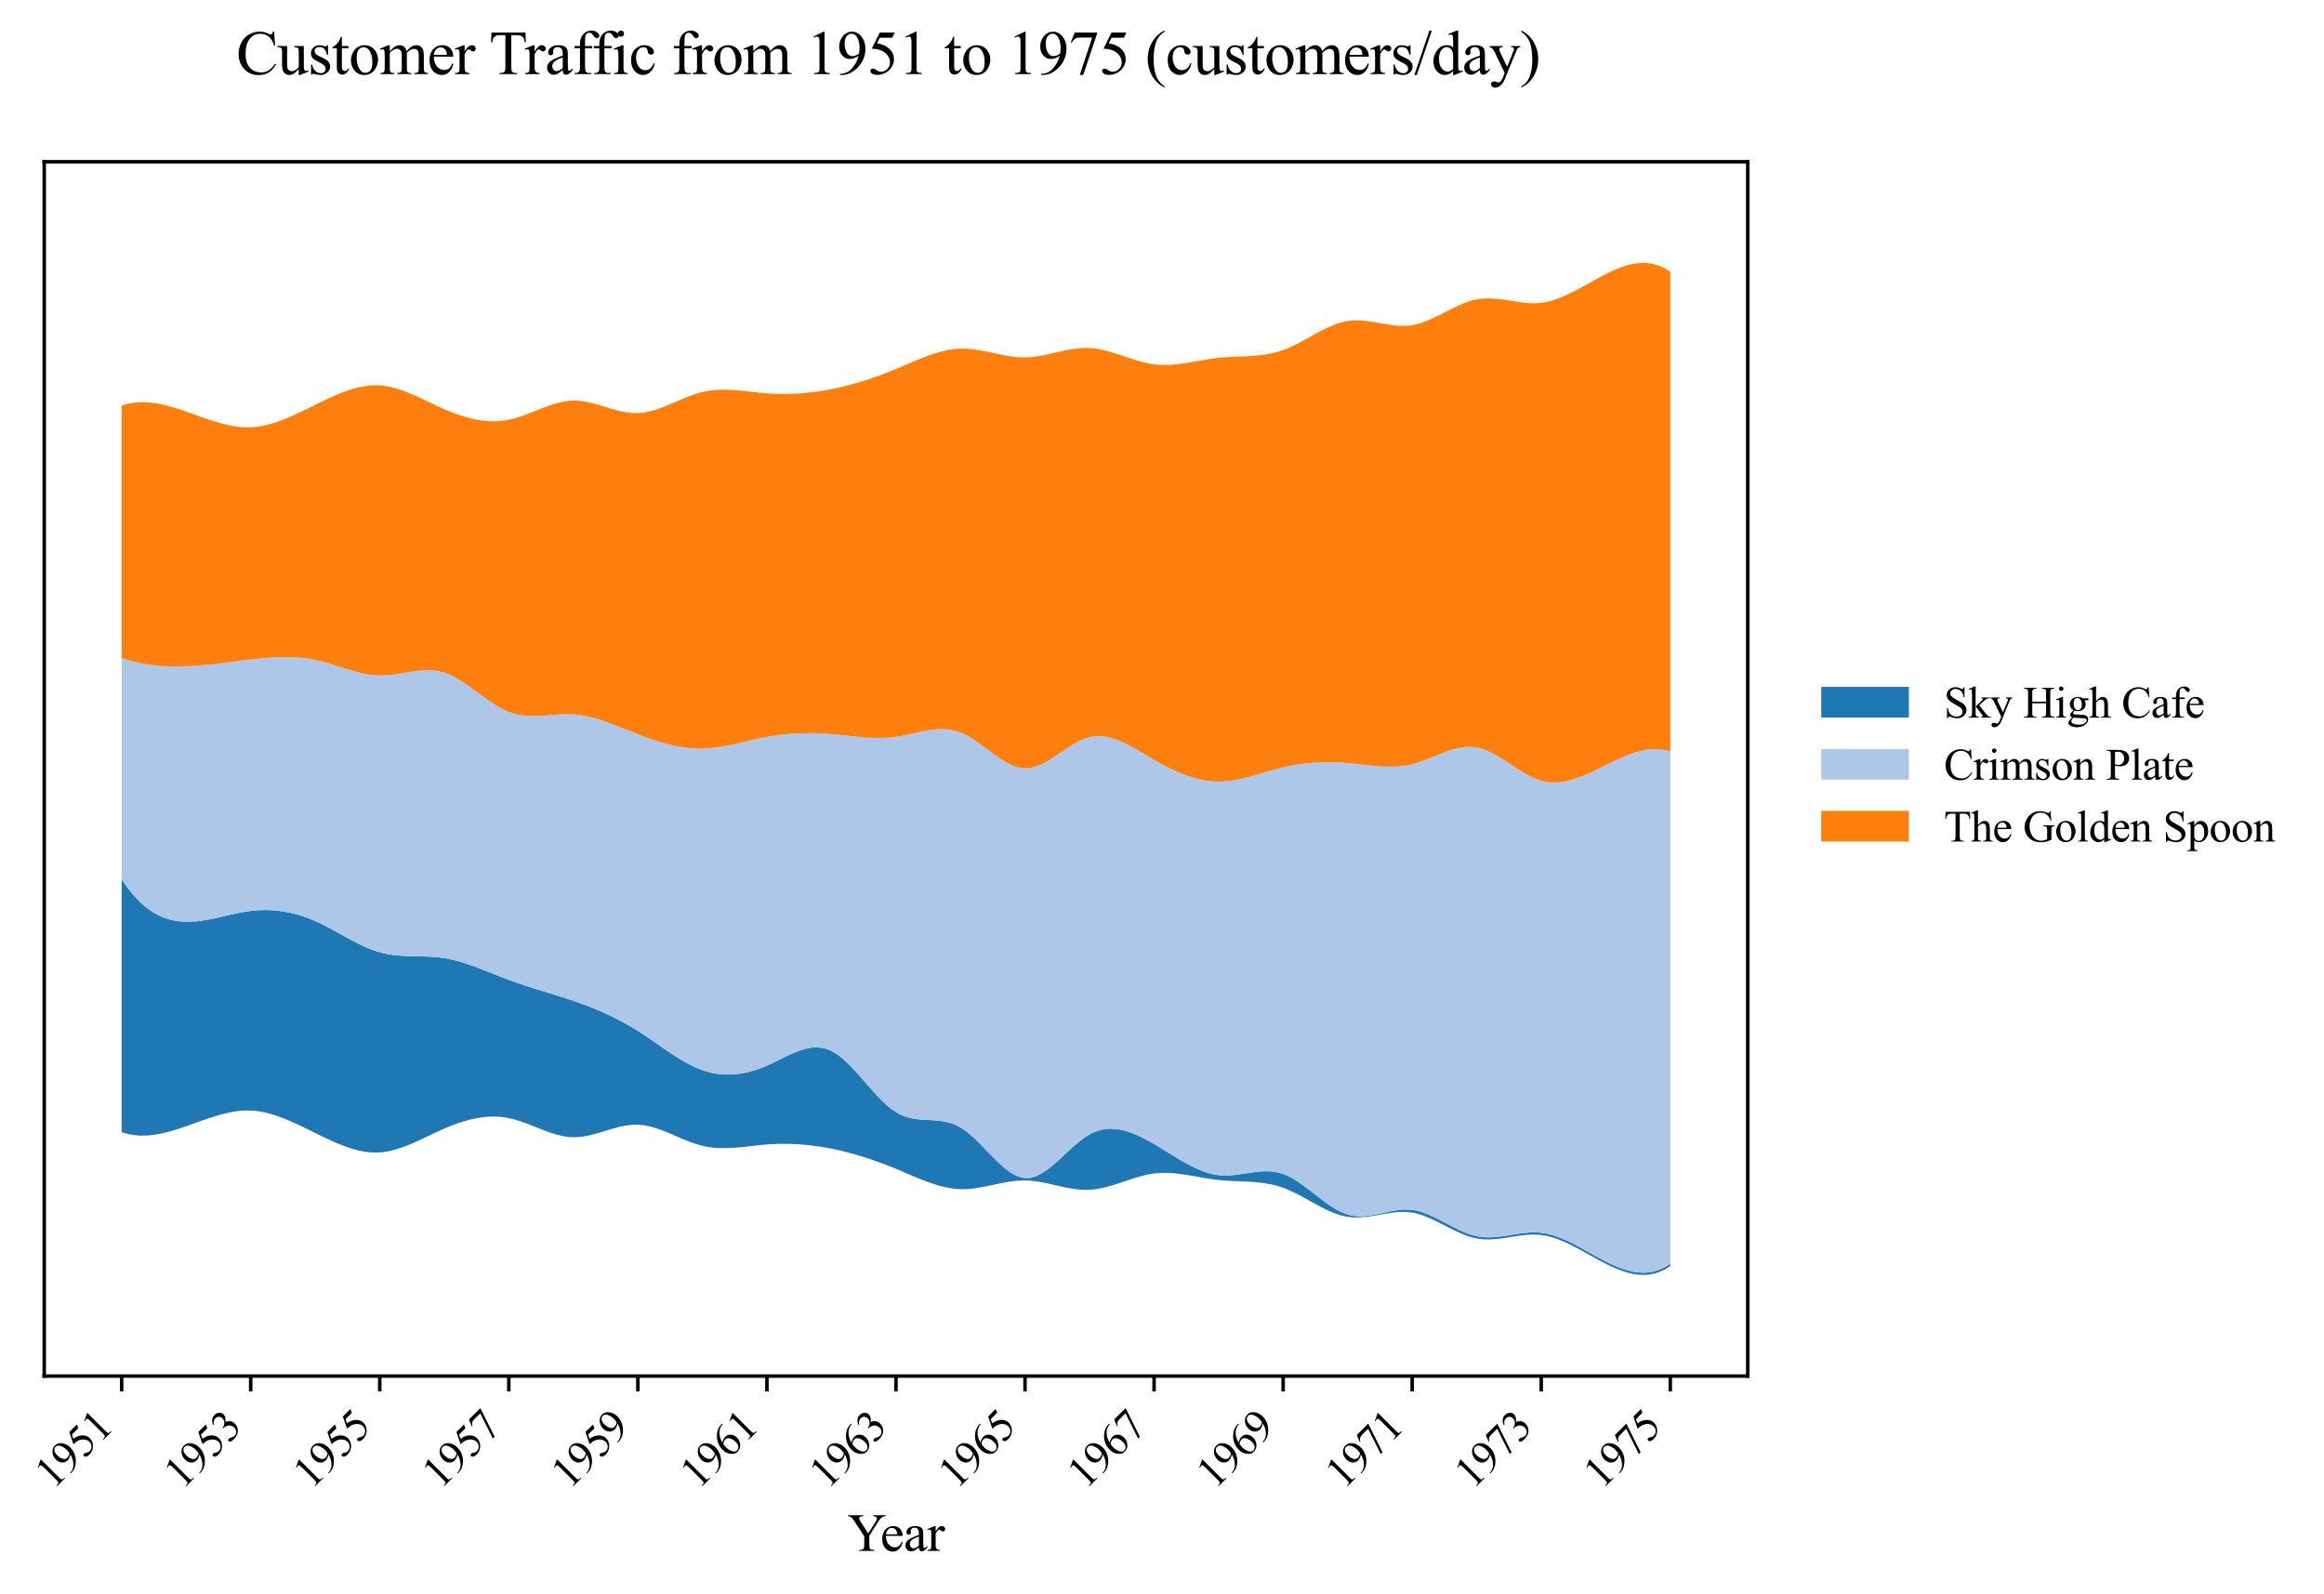 <?xml version="1.0" encoding="utf-8" standalone="no"?>
<!DOCTYPE svg PUBLIC "-//W3C//DTD SVG 1.1//EN"
  "http://www.w3.org/Graphics/SVG/1.1/DTD/svg11.dtd">
<svg xmlns:xlink="http://www.w3.org/1999/xlink" width="530.415pt" height="363.785pt" viewBox="0 0 530.415 363.785" xmlns="http://www.w3.org/2000/svg" version="1.1">
 <defs>
  <style type="text/css">*{stroke-linejoin: round; stroke-linecap: butt}</style>
 </defs>
 <g id="figure_1">
  <g id="patch_1">
   <path d="M 0 363.785 
L 530.415 363.785 
L 530.415 0 
L 0 0 
z
" style="fill: #ffffff"/>
  </g>
  <g id="axes_1">
   <g id="patch_2">
    <path d="M 10.092 314.121 
L 398.892 314.121 
L 398.892 36.921 
L 10.092 36.921 
z
" style="fill: #ffffff"/>
   </g>
   <g id="FillBetweenPolyCollection_1">
    <path d="M 27.765 200.723 
L 27.765 258.45 
L 29.184 258.857 
L 30.604 259.109 
L 32.023 259.221 
L 33.443 259.207 
L 34.862 259.08 
L 36.282 258.856 
L 37.701 258.548 
L 39.121 258.172 
L 40.54 257.74 
L 41.96 257.269 
L 43.379 256.771 
L 44.799 256.262 
L 46.218 255.755 
L 47.638 255.265 
L 49.057 254.806 
L 50.477 254.393 
L 51.896 254.04 
L 53.316 253.761 
L 54.735 253.57 
L 56.155 253.482 
L 57.574 253.512 
L 58.994 253.664 
L 60.413 253.928 
L 61.833 254.291 
L 63.252 254.741 
L 64.672 255.265 
L 66.091 255.849 
L 67.511 256.482 
L 68.93 257.15 
L 70.35 257.841 
L 71.769 258.541 
L 73.189 259.239 
L 74.608 259.92 
L 76.028 260.571 
L 77.447 261.177 
L 78.867 261.725 
L 80.286 262.2 
L 81.706 262.59 
L 83.125 262.879 
L 84.545 263.054 
L 85.964 263.102 
L 87.383 263.008 
L 88.803 262.776 
L 90.222 262.423 
L 91.642 261.969 
L 93.061 261.433 
L 94.481 260.833 
L 95.9 260.189 
L 97.32 259.519 
L 98.739 258.843 
L 100.159 258.179 
L 101.578 257.546 
L 102.998 256.961 
L 104.417 256.433 
L 105.837 255.968 
L 107.256 255.576 
L 108.676 255.263 
L 110.095 255.037 
L 111.515 254.906 
L 112.934 254.877 
L 114.354 254.959 
L 115.773 255.157 
L 117.193 255.479 
L 118.612 255.905 
L 120.032 256.408 
L 121.451 256.956 
L 122.871 257.52 
L 124.29 258.072 
L 125.71 258.581 
L 127.129 259.018 
L 128.549 259.353 
L 129.968 259.557 
L 131.388 259.602 
L 132.807 259.483 
L 134.227 259.233 
L 135.646 258.887 
L 137.066 258.48 
L 138.485 258.048 
L 139.905 257.625 
L 141.324 257.246 
L 142.744 256.946 
L 144.163 256.761 
L 145.583 256.725 
L 147.002 256.862 
L 148.422 257.153 
L 149.841 257.569 
L 151.261 258.078 
L 152.68 258.652 
L 154.1 259.259 
L 155.519 259.87 
L 156.939 260.454 
L 158.358 260.982 
L 159.778 261.423 
L 161.197 261.749 
L 162.617 261.957 
L 164.036 262.064 
L 165.456 262.086 
L 166.875 262.038 
L 168.295 261.938 
L 169.714 261.802 
L 171.134 261.646 
L 172.553 261.486 
L 173.973 261.339 
L 175.392 261.221 
L 176.812 261.142 
L 178.231 261.105 
L 179.651 261.107 
L 181.07 261.147 
L 182.49 261.227 
L 183.909 261.344 
L 185.329 261.497 
L 186.748 261.688 
L 188.168 261.913 
L 189.587 262.174 
L 191.007 262.469 
L 192.426 262.797 
L 193.846 263.158 
L 195.265 263.55 
L 196.685 263.973 
L 198.104 264.425 
L 199.524 264.907 
L 200.943 265.417 
L 202.363 265.954 
L 203.782 266.517 
L 205.202 267.105 
L 206.621 267.71 
L 208.041 268.318 
L 209.46 268.913 
L 210.88 269.48 
L 212.299 270.005 
L 213.719 270.472 
L 215.138 270.867 
L 216.558 271.174 
L 217.977 271.378 
L 219.397 271.465 
L 220.816 271.429 
L 222.236 271.289 
L 223.655 271.072 
L 225.075 270.801 
L 226.494 270.502 
L 227.914 270.2 
L 229.333 269.919 
L 230.753 269.684 
L 232.172 269.519 
L 233.592 269.451 
L 235.011 269.5 
L 236.431 269.655 
L 237.85 269.892 
L 239.27 270.183 
L 240.689 270.503 
L 242.109 270.826 
L 243.528 271.125 
L 244.948 271.374 
L 246.367 271.548 
L 247.787 271.619 
L 249.206 271.563 
L 250.626 271.374 
L 252.045 271.075 
L 253.465 270.694 
L 254.884 270.255 
L 256.304 269.785 
L 257.723 269.309 
L 259.143 268.854 
L 260.562 268.445 
L 261.982 268.108 
L 263.401 267.868 
L 264.821 267.746 
L 266.24 267.729 
L 267.66 267.801 
L 269.079 267.944 
L 270.498 268.139 
L 271.918 268.371 
L 273.337 268.62 
L 274.757 268.87 
L 276.176 269.102 
L 277.596 269.299 
L 279.015 269.445 
L 280.435 269.543 
L 281.854 269.611 
L 283.274 269.668 
L 284.693 269.731 
L 286.113 269.819 
L 287.532 269.95 
L 288.952 270.142 
L 290.371 270.412 
L 291.791 270.78 
L 293.21 271.264 
L 294.63 271.865 
L 296.049 272.558 
L 297.469 273.311 
L 298.888 274.095 
L 300.308 274.88 
L 301.727 275.634 
L 303.147 276.328 
L 304.566 276.932 
L 305.986 277.414 
L 307.405 277.745 
L 308.825 277.903 
L 310.244 277.906 
L 311.664 277.791 
L 313.083 277.595 
L 314.503 277.352 
L 315.922 277.1 
L 317.342 276.873 
L 318.761 276.708 
L 320.181 276.64 
L 321.6 276.706 
L 323.02 276.941 
L 324.439 277.343 
L 325.859 277.88 
L 327.278 278.516 
L 328.698 279.215 
L 330.117 279.941 
L 331.537 280.66 
L 332.956 281.335 
L 334.376 281.931 
L 335.795 282.413 
L 337.215 282.745 
L 338.634 282.908 
L 340.054 282.927 
L 341.473 282.835 
L 342.893 282.666 
L 344.312 282.452 
L 345.732 282.227 
L 347.151 282.023 
L 348.571 281.873 
L 349.99 281.812 
L 351.41 281.871 
L 352.829 282.08 
L 354.249 282.435 
L 355.668 282.916 
L 357.088 283.501 
L 358.507 284.169 
L 359.927 284.9 
L 361.346 285.671 
L 362.766 286.463 
L 364.185 287.253 
L 365.605 288.022 
L 367.024 288.748 
L 368.444 289.409 
L 369.863 289.986 
L 371.283 290.457 
L 372.702 290.8 
L 374.122 290.995 
L 375.541 291.021 
L 376.961 290.857 
L 378.38 290.482 
L 379.8 289.874 
L 381.219 289.013 
L 381.219 288.495 
L 381.219 288.495 
L 379.8 289.362 
L 378.38 289.974 
L 376.961 290.352 
L 375.541 290.517 
L 374.122 290.491 
L 372.702 290.295 
L 371.283 289.95 
L 369.863 289.477 
L 368.444 288.897 
L 367.024 288.232 
L 365.605 287.503 
L 364.185 286.731 
L 362.766 285.937 
L 361.346 285.143 
L 359.927 284.37 
L 358.507 283.639 
L 357.088 282.971 
L 355.668 282.387 
L 354.249 281.909 
L 352.829 281.558 
L 351.41 281.356 
L 349.99 281.304 
L 348.571 281.374 
L 347.151 281.532 
L 345.732 281.744 
L 344.312 281.974 
L 342.893 282.191 
L 341.473 282.359 
L 340.054 282.444 
L 338.634 282.413 
L 337.215 282.231 
L 335.795 281.873 
L 334.376 281.36 
L 332.956 280.73 
L 331.537 280.022 
L 330.117 279.274 
L 328.698 278.526 
L 327.278 277.814 
L 325.859 277.179 
L 324.439 276.658 
L 323.02 276.29 
L 321.6 276.111 
L 320.181 276.119 
L 318.761 276.27 
L 317.342 276.518 
L 315.922 276.819 
L 314.503 277.128 
L 313.083 277.399 
L 311.664 277.587 
L 310.244 277.647 
L 308.825 277.534 
L 307.405 277.203 
L 305.986 276.63 
L 304.566 275.854 
L 303.147 274.922 
L 301.727 273.884 
L 300.308 272.786 
L 298.888 271.677 
L 297.469 270.606 
L 296.049 269.619 
L 294.63 268.767 
L 293.21 268.096 
L 291.791 267.649 
L 290.371 267.413 
L 288.952 267.349 
L 287.532 267.417 
L 286.113 267.575 
L 284.693 267.785 
L 283.274 268.005 
L 281.854 268.196 
L 280.435 268.317 
L 279.015 268.328 
L 277.596 268.19 
L 276.176 267.887 
L 274.757 267.439 
L 273.337 266.865 
L 271.918 266.188 
L 270.498 265.429 
L 269.079 264.608 
L 267.66 263.748 
L 266.24 262.869 
L 264.821 261.992 
L 263.401 261.14 
L 261.982 260.332 
L 260.562 259.591 
L 259.143 258.938 
L 257.723 258.396 
L 256.304 257.984 
L 254.884 257.726 
L 253.465 257.643 
L 252.045 257.756 
L 250.626 258.088 
L 249.206 258.659 
L 247.787 259.488 
L 246.367 260.542 
L 244.948 261.755 
L 243.528 263.057 
L 242.109 264.379 
L 240.689 265.653 
L 239.27 266.81 
L 237.85 267.781 
L 236.431 268.498 
L 235.011 268.892 
L 233.592 268.895 
L 232.172 268.482 
L 230.753 267.716 
L 229.333 266.668 
L 227.914 265.41 
L 226.494 264.013 
L 225.075 262.549 
L 223.655 261.09 
L 222.236 259.708 
L 220.816 258.474 
L 219.397 257.46 
L 217.977 256.723 
L 216.558 256.236 
L 215.138 255.939 
L 213.719 255.774 
L 212.299 255.683 
L 210.88 255.608 
L 209.46 255.489 
L 208.041 255.267 
L 206.621 254.886 
L 205.202 254.285 
L 203.782 253.409 
L 202.363 252.26 
L 200.943 250.897 
L 199.524 249.383 
L 198.104 247.781 
L 196.685 246.152 
L 195.265 244.559 
L 193.846 243.065 
L 192.426 241.731 
L 191.007 240.621 
L 189.587 239.796 
L 188.168 239.294 
L 186.748 239.087 
L 185.329 239.132 
L 183.909 239.39 
L 182.49 239.819 
L 181.07 240.378 
L 179.651 241.027 
L 178.231 241.724 
L 176.812 242.429 
L 175.392 243.1 
L 173.973 243.699 
L 172.553 244.21 
L 171.134 244.629 
L 169.714 244.95 
L 168.295 245.17 
L 166.875 245.283 
L 165.456 245.285 
L 164.036 245.172 
L 162.617 244.938 
L 161.197 244.579 
L 159.778 244.092 
L 158.358 243.48 
L 156.939 242.76 
L 155.519 241.952 
L 154.1 241.073 
L 152.68 240.141 
L 151.261 239.175 
L 149.841 238.192 
L 148.422 237.211 
L 147.002 236.25 
L 145.583 235.327 
L 144.163 234.458 
L 142.744 233.641 
L 141.324 232.874 
L 139.905 232.155 
L 138.485 231.478 
L 137.066 230.842 
L 135.646 230.243 
L 134.227 229.678 
L 132.807 229.143 
L 131.388 228.636 
L 129.968 228.153 
L 128.549 227.69 
L 127.129 227.241 
L 125.71 226.801 
L 124.29 226.366 
L 122.871 225.929 
L 121.451 225.486 
L 120.032 225.032 
L 118.612 224.561 
L 117.193 224.068 
L 115.773 223.548 
L 114.354 223.001 
L 112.934 222.437 
L 111.515 221.869 
L 110.095 221.307 
L 108.676 220.764 
L 107.256 220.251 
L 105.837 219.779 
L 104.417 219.361 
L 102.998 219.007 
L 101.578 218.73 
L 100.159 218.538 
L 98.739 218.417 
L 97.32 218.348 
L 95.9 218.309 
L 94.481 218.28 
L 93.061 218.24 
L 91.642 218.17 
L 90.222 218.047 
L 88.803 217.853 
L 87.383 217.567 
L 85.964 217.168 
L 84.545 216.656 
L 83.125 216.05 
L 81.706 215.369 
L 80.286 214.634 
L 78.867 213.863 
L 77.447 213.077 
L 76.028 212.294 
L 74.608 211.534 
L 73.189 210.817 
L 71.769 210.163 
L 70.35 209.586 
L 68.93 209.088 
L 67.511 208.668 
L 66.091 208.327 
L 64.672 208.063 
L 63.252 207.877 
L 61.833 207.767 
L 60.413 207.734 
L 58.994 207.777 
L 57.574 207.896 
L 56.155 208.088 
L 54.735 208.342 
L 53.316 208.639 
L 51.896 208.961 
L 50.477 209.29 
L 49.057 209.608 
L 47.638 209.897 
L 46.218 210.138 
L 44.799 210.314 
L 43.379 210.407 
L 41.96 210.397 
L 40.54 210.268 
L 39.121 210.001 
L 37.701 209.578 
L 36.282 208.981 
L 34.862 208.191 
L 33.443 207.191 
L 32.023 205.962 
L 30.604 204.487 
L 29.184 202.746 
L 27.765 200.723 
z
" clip-path="url(#p7f06264acd)" style="fill: #1f77b4"/>
   </g>
   <g id="FillBetweenPolyCollection_2">
    <path d="M 27.765 150.221 
L 27.765 200.723 
L 29.184 202.746 
L 30.604 204.487 
L 32.023 205.962 
L 33.443 207.191 
L 34.862 208.191 
L 36.282 208.981 
L 37.701 209.578 
L 39.121 210.001 
L 40.54 210.268 
L 41.96 210.397 
L 43.379 210.407 
L 44.799 210.314 
L 46.218 210.138 
L 47.638 209.897 
L 49.057 209.608 
L 50.477 209.29 
L 51.896 208.961 
L 53.316 208.639 
L 54.735 208.342 
L 56.155 208.088 
L 57.574 207.896 
L 58.994 207.777 
L 60.413 207.734 
L 61.833 207.767 
L 63.252 207.877 
L 64.672 208.063 
L 66.091 208.327 
L 67.511 208.668 
L 68.93 209.088 
L 70.35 209.586 
L 71.769 210.163 
L 73.189 210.817 
L 74.608 211.534 
L 76.028 212.294 
L 77.447 213.077 
L 78.867 213.863 
L 80.286 214.634 
L 81.706 215.369 
L 83.125 216.05 
L 84.545 216.656 
L 85.964 217.168 
L 87.383 217.567 
L 88.803 217.853 
L 90.222 218.047 
L 91.642 218.17 
L 93.061 218.24 
L 94.481 218.28 
L 95.9 218.309 
L 97.32 218.348 
L 98.739 218.417 
L 100.159 218.538 
L 101.578 218.73 
L 102.998 219.007 
L 104.417 219.361 
L 105.837 219.779 
L 107.256 220.251 
L 108.676 220.764 
L 110.095 221.307 
L 111.515 221.869 
L 112.934 222.437 
L 114.354 223.001 
L 115.773 223.548 
L 117.193 224.068 
L 118.612 224.561 
L 120.032 225.032 
L 121.451 225.486 
L 122.871 225.929 
L 124.29 226.366 
L 125.71 226.801 
L 127.129 227.241 
L 128.549 227.69 
L 129.968 228.153 
L 131.388 228.636 
L 132.807 229.143 
L 134.227 229.678 
L 135.646 230.243 
L 137.066 230.842 
L 138.485 231.478 
L 139.905 232.155 
L 141.324 232.874 
L 142.744 233.641 
L 144.163 234.458 
L 145.583 235.327 
L 147.002 236.25 
L 148.422 237.211 
L 149.841 238.192 
L 151.261 239.175 
L 152.68 240.141 
L 154.1 241.073 
L 155.519 241.952 
L 156.939 242.76 
L 158.358 243.48 
L 159.778 244.092 
L 161.197 244.579 
L 162.617 244.938 
L 164.036 245.172 
L 165.456 245.285 
L 166.875 245.283 
L 168.295 245.17 
L 169.714 244.95 
L 171.134 244.629 
L 172.553 244.21 
L 173.973 243.699 
L 175.392 243.1 
L 176.812 242.429 
L 178.231 241.724 
L 179.651 241.027 
L 181.07 240.378 
L 182.49 239.819 
L 183.909 239.39 
L 185.329 239.132 
L 186.748 239.087 
L 188.168 239.294 
L 189.587 239.796 
L 191.007 240.621 
L 192.426 241.731 
L 193.846 243.065 
L 195.265 244.559 
L 196.685 246.152 
L 198.104 247.781 
L 199.524 249.383 
L 200.943 250.897 
L 202.363 252.26 
L 203.782 253.409 
L 205.202 254.285 
L 206.621 254.886 
L 208.041 255.267 
L 209.46 255.489 
L 210.88 255.608 
L 212.299 255.683 
L 213.719 255.774 
L 215.138 255.939 
L 216.558 256.236 
L 217.977 256.723 
L 219.397 257.46 
L 220.816 258.474 
L 222.236 259.708 
L 223.655 261.09 
L 225.075 262.549 
L 226.494 264.013 
L 227.914 265.41 
L 229.333 266.668 
L 230.753 267.716 
L 232.172 268.482 
L 233.592 268.895 
L 235.011 268.892 
L 236.431 268.498 
L 237.85 267.781 
L 239.27 266.81 
L 240.689 265.653 
L 242.109 264.379 
L 243.528 263.057 
L 244.948 261.755 
L 246.367 260.542 
L 247.787 259.488 
L 249.206 258.659 
L 250.626 258.088 
L 252.045 257.756 
L 253.465 257.643 
L 254.884 257.726 
L 256.304 257.984 
L 257.723 258.396 
L 259.143 258.938 
L 260.562 259.591 
L 261.982 260.332 
L 263.401 261.14 
L 264.821 261.992 
L 266.24 262.869 
L 267.66 263.748 
L 269.079 264.608 
L 270.498 265.429 
L 271.918 266.188 
L 273.337 266.865 
L 274.757 267.439 
L 276.176 267.887 
L 277.596 268.19 
L 279.015 268.328 
L 280.435 268.317 
L 281.854 268.196 
L 283.274 268.005 
L 284.693 267.785 
L 286.113 267.575 
L 287.532 267.417 
L 288.952 267.349 
L 290.371 267.413 
L 291.791 267.649 
L 293.21 268.096 
L 294.63 268.767 
L 296.049 269.619 
L 297.469 270.606 
L 298.888 271.677 
L 300.308 272.786 
L 301.727 273.884 
L 303.147 274.922 
L 304.566 275.854 
L 305.986 276.63 
L 307.405 277.203 
L 308.825 277.534 
L 310.244 277.647 
L 311.664 277.587 
L 313.083 277.399 
L 314.503 277.128 
L 315.922 276.819 
L 317.342 276.518 
L 318.761 276.27 
L 320.181 276.119 
L 321.6 276.111 
L 323.02 276.29 
L 324.439 276.658 
L 325.859 277.179 
L 327.278 277.814 
L 328.698 278.526 
L 330.117 279.274 
L 331.537 280.022 
L 332.956 280.73 
L 334.376 281.36 
L 335.795 281.873 
L 337.215 282.231 
L 338.634 282.413 
L 340.054 282.444 
L 341.473 282.359 
L 342.893 282.191 
L 344.312 281.974 
L 345.732 281.744 
L 347.151 281.532 
L 348.571 281.374 
L 349.99 281.304 
L 351.41 281.356 
L 352.829 281.558 
L 354.249 281.909 
L 355.668 282.387 
L 357.088 282.971 
L 358.507 283.639 
L 359.927 284.37 
L 361.346 285.143 
L 362.766 285.937 
L 364.185 286.731 
L 365.605 287.503 
L 367.024 288.232 
L 368.444 288.897 
L 369.863 289.477 
L 371.283 289.95 
L 372.702 290.295 
L 374.122 290.491 
L 375.541 290.517 
L 376.961 290.352 
L 378.38 289.974 
L 379.8 289.362 
L 381.219 288.495 
L 381.219 171.589 
L 381.219 171.589 
L 379.8 171.203 
L 378.38 171.022 
L 376.961 171.026 
L 375.541 171.193 
L 374.122 171.502 
L 372.702 171.93 
L 371.283 172.456 
L 369.863 173.06 
L 368.444 173.719 
L 367.024 174.412 
L 365.605 175.117 
L 364.185 175.813 
L 362.766 176.479 
L 361.346 177.093 
L 359.927 177.633 
L 358.507 178.079 
L 357.088 178.408 
L 355.668 178.599 
L 354.249 178.63 
L 352.829 178.481 
L 351.41 178.13 
L 349.99 177.576 
L 348.571 176.859 
L 347.151 176.025 
L 345.732 175.118 
L 344.312 174.182 
L 342.893 173.264 
L 341.473 172.407 
L 340.054 171.655 
L 338.634 171.055 
L 337.215 170.651 
L 335.795 170.478 
L 334.376 170.52 
L 332.956 170.74 
L 331.537 171.103 
L 330.117 171.573 
L 328.698 172.113 
L 327.278 172.688 
L 325.859 173.262 
L 324.439 173.798 
L 323.02 174.26 
L 321.6 174.615 
L 320.181 174.85 
L 318.761 174.982 
L 317.342 175.026 
L 315.922 174.998 
L 314.503 174.912 
L 313.083 174.786 
L 311.664 174.634 
L 310.244 174.472 
L 308.825 174.317 
L 307.405 174.183 
L 305.986 174.083 
L 304.566 174.021 
L 303.147 173.998 
L 301.727 174.015 
L 300.308 174.075 
L 298.888 174.179 
L 297.469 174.329 
L 296.049 174.526 
L 294.63 174.773 
L 293.21 175.07 
L 291.791 175.418 
L 290.371 175.807 
L 288.952 176.219 
L 287.532 176.64 
L 286.113 177.052 
L 284.693 177.438 
L 283.274 177.783 
L 281.854 178.07 
L 280.435 178.282 
L 279.015 178.404 
L 277.596 178.418 
L 276.176 178.318 
L 274.757 178.11 
L 273.337 177.803 
L 271.918 177.403 
L 270.498 176.917 
L 269.079 176.354 
L 267.66 175.72 
L 266.24 175.023 
L 264.821 174.27 
L 263.401 173.468 
L 261.982 172.63 
L 260.562 171.78 
L 259.143 170.949 
L 257.723 170.166 
L 256.304 169.46 
L 254.884 168.863 
L 253.465 168.403 
L 252.045 168.11 
L 250.626 168.014 
L 249.206 168.144 
L 247.787 168.527 
L 246.367 169.14 
L 244.948 169.926 
L 243.528 170.825 
L 242.109 171.78 
L 240.689 172.731 
L 239.27 173.62 
L 237.85 174.389 
L 236.431 174.979 
L 235.011 175.331 
L 233.592 175.388 
L 232.172 175.126 
L 230.753 174.594 
L 229.333 173.848 
L 227.914 172.941 
L 226.494 171.931 
L 225.075 170.872 
L 223.655 169.82 
L 222.236 168.83 
L 220.816 167.959 
L 219.397 167.262 
L 217.977 166.784 
L 216.558 166.514 
L 215.138 166.422 
L 213.719 166.476 
L 212.299 166.644 
L 210.88 166.895 
L 209.46 167.199 
L 208.041 167.522 
L 206.621 167.835 
L 205.202 168.105 
L 203.782 168.303 
L 202.363 168.418 
L 200.943 168.461 
L 199.524 168.443 
L 198.104 168.375 
L 196.685 168.269 
L 195.265 168.137 
L 193.846 167.99 
L 192.426 167.839 
L 191.007 167.695 
L 189.587 167.57 
L 188.168 167.474 
L 186.748 167.408 
L 185.329 167.374 
L 183.909 167.374 
L 182.49 167.408 
L 181.07 167.478 
L 179.651 167.586 
L 178.231 167.733 
L 176.812 167.921 
L 175.392 168.15 
L 173.973 168.421 
L 172.553 168.727 
L 171.134 169.054 
L 169.714 169.389 
L 168.295 169.72 
L 166.875 170.035 
L 165.456 170.319 
L 164.036 170.562 
L 162.617 170.75 
L 161.197 170.87 
L 159.778 170.909 
L 158.358 170.864 
L 156.939 170.738 
L 155.519 170.54 
L 154.1 170.274 
L 152.68 169.947 
L 151.261 169.565 
L 149.841 169.135 
L 148.422 168.663 
L 147.002 168.155 
L 145.583 167.618 
L 144.163 167.058 
L 142.744 166.488 
L 141.324 165.92 
L 139.905 165.368 
L 138.485 164.845 
L 137.066 164.364 
L 135.646 163.937 
L 134.227 163.578 
L 132.807 163.3 
L 131.388 163.116 
L 129.968 163.037 
L 128.549 163.051 
L 127.129 163.127 
L 125.71 163.236 
L 124.29 163.348 
L 122.871 163.432 
L 121.451 163.459 
L 120.032 163.398 
L 118.612 163.22 
L 117.193 162.894 
L 115.773 162.39 
L 114.354 161.7 
L 112.934 160.861 
L 111.515 159.912 
L 110.095 158.894 
L 108.676 157.847 
L 107.256 156.811 
L 105.837 155.827 
L 104.417 154.935 
L 102.998 154.176 
L 101.578 153.59 
L 100.159 153.209 
L 98.739 153.017 
L 97.32 152.979 
L 95.9 153.062 
L 94.481 153.232 
L 93.061 153.455 
L 91.642 153.698 
L 90.222 153.925 
L 88.803 154.104 
L 87.383 154.2 
L 85.964 154.181 
L 84.545 154.039 
L 83.125 153.795 
L 81.706 153.468 
L 80.286 153.08 
L 78.867 152.651 
L 77.447 152.201 
L 76.028 151.751 
L 74.608 151.321 
L 73.189 150.932 
L 71.769 150.605 
L 70.35 150.353 
L 68.93 150.172 
L 67.511 150.058 
L 66.091 150.002 
L 64.672 149.997 
L 63.252 150.039 
L 61.833 150.118 
L 60.413 150.23 
L 58.994 150.368 
L 57.574 150.524 
L 56.155 150.693 
L 54.735 150.869 
L 53.316 151.048 
L 51.896 151.227 
L 50.477 151.401 
L 49.057 151.566 
L 47.638 151.719 
L 46.218 151.854 
L 44.799 151.969 
L 43.379 152.058 
L 41.96 152.118 
L 40.54 152.145 
L 39.121 152.135 
L 37.701 152.083 
L 36.282 151.986 
L 34.862 151.839 
L 33.443 151.639 
L 32.023 151.381 
L 30.604 151.061 
L 29.184 150.676 
L 27.765 150.221 
z
" clip-path="url(#p7f06264acd)" style="fill: #aec7e8"/>
   </g>
   <g id="FillBetweenPolyCollection_3">
    <path d="M 27.765 92.593 
L 27.765 150.221 
L 29.184 150.676 
L 30.604 151.061 
L 32.023 151.381 
L 33.443 151.639 
L 34.862 151.839 
L 36.282 151.986 
L 37.701 152.083 
L 39.121 152.135 
L 40.54 152.145 
L 41.96 152.118 
L 43.379 152.058 
L 44.799 151.969 
L 46.218 151.854 
L 47.638 151.719 
L 49.057 151.566 
L 50.477 151.401 
L 51.896 151.227 
L 53.316 151.048 
L 54.735 150.869 
L 56.155 150.693 
L 57.574 150.524 
L 58.994 150.368 
L 60.413 150.23 
L 61.833 150.118 
L 63.252 150.039 
L 64.672 149.997 
L 66.091 150.002 
L 67.511 150.058 
L 68.93 150.172 
L 70.35 150.353 
L 71.769 150.605 
L 73.189 150.932 
L 74.608 151.321 
L 76.028 151.751 
L 77.447 152.201 
L 78.867 152.651 
L 80.286 153.08 
L 81.706 153.468 
L 83.125 153.795 
L 84.545 154.039 
L 85.964 154.181 
L 87.383 154.2 
L 88.803 154.104 
L 90.222 153.925 
L 91.642 153.698 
L 93.061 153.455 
L 94.481 153.232 
L 95.9 153.062 
L 97.32 152.979 
L 98.739 153.017 
L 100.159 153.209 
L 101.578 153.59 
L 102.998 154.176 
L 104.417 154.935 
L 105.837 155.827 
L 107.256 156.811 
L 108.676 157.847 
L 110.095 158.894 
L 111.515 159.912 
L 112.934 160.861 
L 114.354 161.7 
L 115.773 162.39 
L 117.193 162.894 
L 118.612 163.22 
L 120.032 163.398 
L 121.451 163.459 
L 122.871 163.432 
L 124.29 163.348 
L 125.71 163.236 
L 127.129 163.127 
L 128.549 163.051 
L 129.968 163.037 
L 131.388 163.116 
L 132.807 163.3 
L 134.227 163.578 
L 135.646 163.937 
L 137.066 164.364 
L 138.485 164.845 
L 139.905 165.368 
L 141.324 165.92 
L 142.744 166.488 
L 144.163 167.058 
L 145.583 167.618 
L 147.002 168.155 
L 148.422 168.663 
L 149.841 169.135 
L 151.261 169.565 
L 152.68 169.947 
L 154.1 170.274 
L 155.519 170.54 
L 156.939 170.738 
L 158.358 170.864 
L 159.778 170.909 
L 161.197 170.87 
L 162.617 170.75 
L 164.036 170.562 
L 165.456 170.319 
L 166.875 170.035 
L 168.295 169.72 
L 169.714 169.389 
L 171.134 169.054 
L 172.553 168.727 
L 173.973 168.421 
L 175.392 168.15 
L 176.812 167.921 
L 178.231 167.733 
L 179.651 167.586 
L 181.07 167.478 
L 182.49 167.408 
L 183.909 167.374 
L 185.329 167.374 
L 186.748 167.408 
L 188.168 167.474 
L 189.587 167.57 
L 191.007 167.695 
L 192.426 167.839 
L 193.846 167.99 
L 195.265 168.137 
L 196.685 168.269 
L 198.104 168.375 
L 199.524 168.443 
L 200.943 168.461 
L 202.363 168.418 
L 203.782 168.303 
L 205.202 168.105 
L 206.621 167.835 
L 208.041 167.522 
L 209.46 167.199 
L 210.88 166.895 
L 212.299 166.644 
L 213.719 166.476 
L 215.138 166.422 
L 216.558 166.514 
L 217.977 166.784 
L 219.397 167.262 
L 220.816 167.959 
L 222.236 168.83 
L 223.655 169.82 
L 225.075 170.872 
L 226.494 171.931 
L 227.914 172.941 
L 229.333 173.848 
L 230.753 174.594 
L 232.172 175.126 
L 233.592 175.388 
L 235.011 175.331 
L 236.431 174.979 
L 237.85 174.389 
L 239.27 173.62 
L 240.689 172.731 
L 242.109 171.78 
L 243.528 170.825 
L 244.948 169.926 
L 246.367 169.14 
L 247.787 168.527 
L 249.206 168.144 
L 250.626 168.014 
L 252.045 168.11 
L 253.465 168.403 
L 254.884 168.863 
L 256.304 169.46 
L 257.723 170.166 
L 259.143 170.949 
L 260.562 171.78 
L 261.982 172.63 
L 263.401 173.468 
L 264.821 174.27 
L 266.24 175.023 
L 267.66 175.72 
L 269.079 176.354 
L 270.498 176.917 
L 271.918 177.403 
L 273.337 177.803 
L 274.757 178.11 
L 276.176 178.318 
L 277.596 178.418 
L 279.015 178.404 
L 280.435 178.282 
L 281.854 178.07 
L 283.274 177.783 
L 284.693 177.438 
L 286.113 177.052 
L 287.532 176.64 
L 288.952 176.219 
L 290.371 175.807 
L 291.791 175.418 
L 293.21 175.07 
L 294.63 174.773 
L 296.049 174.526 
L 297.469 174.329 
L 298.888 174.179 
L 300.308 174.075 
L 301.727 174.015 
L 303.147 173.998 
L 304.566 174.021 
L 305.986 174.083 
L 307.405 174.183 
L 308.825 174.317 
L 310.244 174.472 
L 311.664 174.634 
L 313.083 174.786 
L 314.503 174.912 
L 315.922 174.998 
L 317.342 175.026 
L 318.761 174.982 
L 320.181 174.85 
L 321.6 174.615 
L 323.02 174.26 
L 324.439 173.798 
L 325.859 173.262 
L 327.278 172.688 
L 328.698 172.113 
L 330.117 171.573 
L 331.537 171.103 
L 332.956 170.74 
L 334.376 170.52 
L 335.795 170.478 
L 337.215 170.651 
L 338.634 171.055 
L 340.054 171.655 
L 341.473 172.407 
L 342.893 173.264 
L 344.312 174.182 
L 345.732 175.118 
L 347.151 176.025 
L 348.571 176.859 
L 349.99 177.576 
L 351.41 178.13 
L 352.829 178.481 
L 354.249 178.63 
L 355.668 178.599 
L 357.088 178.408 
L 358.507 178.079 
L 359.927 177.633 
L 361.346 177.093 
L 362.766 176.479 
L 364.185 175.813 
L 365.605 175.117 
L 367.024 174.412 
L 368.444 173.719 
L 369.863 173.06 
L 371.283 172.456 
L 372.702 171.93 
L 374.122 171.502 
L 375.541 171.193 
L 376.961 171.026 
L 378.38 171.022 
L 379.8 171.203 
L 381.219 171.589 
L 381.219 62.03 
L 381.219 62.03 
L 379.8 61.169 
L 378.38 60.561 
L 376.961 60.185 
L 375.541 60.021 
L 374.122 60.047 
L 372.702 60.242 
L 371.283 60.586 
L 369.863 61.056 
L 368.444 61.633 
L 367.024 62.295 
L 365.605 63.02 
L 364.185 63.789 
L 362.766 64.58 
L 361.346 65.371 
L 359.927 66.143 
L 358.507 66.873 
L 357.088 67.541 
L 355.668 68.126 
L 354.249 68.607 
L 352.829 68.962 
L 351.41 69.172 
L 349.99 69.231 
L 348.571 69.169 
L 347.151 69.02 
L 345.732 68.816 
L 344.312 68.59 
L 342.893 68.377 
L 341.473 68.207 
L 340.054 68.115 
L 338.634 68.134 
L 337.215 68.297 
L 335.795 68.629 
L 334.376 69.111 
L 332.956 69.708 
L 331.537 70.383 
L 330.117 71.102 
L 328.698 71.828 
L 327.278 72.527 
L 325.859 73.162 
L 324.439 73.699 
L 323.02 74.102 
L 321.6 74.336 
L 320.181 74.402 
L 318.761 74.335 
L 317.342 74.17 
L 315.922 73.943 
L 314.503 73.69 
L 313.083 73.448 
L 311.664 73.251 
L 310.244 73.137 
L 308.825 73.14 
L 307.405 73.297 
L 305.986 73.628 
L 304.566 74.111 
L 303.147 74.714 
L 301.727 75.408 
L 300.308 76.163 
L 298.888 76.947 
L 297.469 77.731 
L 296.049 78.485 
L 294.63 79.177 
L 293.21 79.779 
L 291.791 80.262 
L 290.371 80.63 
L 288.952 80.901 
L 287.532 81.093 
L 286.113 81.223 
L 284.693 81.311 
L 283.274 81.374 
L 281.854 81.431 
L 280.435 81.5 
L 279.015 81.598 
L 277.596 81.744 
L 276.176 81.941 
L 274.757 82.173 
L 273.337 82.422 
L 271.918 82.672 
L 270.498 82.903 
L 269.079 83.099 
L 267.66 83.242 
L 266.24 83.314 
L 264.821 83.297 
L 263.401 83.174 
L 261.982 82.935 
L 260.562 82.598 
L 259.143 82.189 
L 257.723 81.733 
L 256.304 81.257 
L 254.884 80.787 
L 253.465 80.349 
L 252.045 79.967 
L 250.626 79.669 
L 249.206 79.48 
L 247.787 79.423 
L 246.367 79.495 
L 244.948 79.668 
L 243.528 79.917 
L 242.109 80.216 
L 240.689 80.539 
L 239.27 80.859 
L 237.85 81.151 
L 236.431 81.387 
L 235.011 81.543 
L 233.592 81.592 
L 232.172 81.523 
L 230.753 81.359 
L 229.333 81.124 
L 227.914 80.843 
L 226.494 80.54 
L 225.075 80.241 
L 223.655 79.971 
L 222.236 79.753 
L 220.816 79.614 
L 219.397 79.577 
L 217.977 79.664 
L 216.558 79.868 
L 215.138 80.175 
L 213.719 80.57 
L 212.299 81.037 
L 210.88 81.562 
L 209.46 82.13 
L 208.041 82.725 
L 206.621 83.332 
L 205.202 83.938 
L 203.782 84.526 
L 202.363 85.089 
L 200.943 85.626 
L 199.524 86.135 
L 198.104 86.617 
L 196.685 87.07 
L 195.265 87.493 
L 193.846 87.885 
L 192.426 88.245 
L 191.007 88.574 
L 189.587 88.868 
L 188.168 89.129 
L 186.748 89.355 
L 185.329 89.545 
L 183.909 89.699 
L 182.49 89.816 
L 181.07 89.895 
L 179.651 89.936 
L 178.231 89.938 
L 176.812 89.9 
L 175.392 89.822 
L 173.973 89.704 
L 172.553 89.556 
L 171.134 89.397 
L 169.714 89.24 
L 168.295 89.104 
L 166.875 89.004 
L 165.456 88.957 
L 164.036 88.978 
L 162.617 89.085 
L 161.197 89.294 
L 159.778 89.62 
L 158.358 90.061 
L 156.939 90.588 
L 155.519 91.173 
L 154.1 91.783 
L 152.68 92.391 
L 151.261 92.964 
L 149.841 93.474 
L 148.422 93.889 
L 147.002 94.181 
L 145.583 94.318 
L 144.163 94.282 
L 142.744 94.096 
L 141.324 93.797 
L 139.905 93.418 
L 138.485 92.994 
L 137.066 92.562 
L 135.646 92.155 
L 134.227 91.81 
L 132.807 91.56 
L 131.388 91.441 
L 129.968 91.485 
L 128.549 91.689 
L 127.129 92.025 
L 125.71 92.462 
L 124.29 92.971 
L 122.871 93.522 
L 121.451 94.087 
L 120.032 94.635 
L 118.612 95.137 
L 117.193 95.564 
L 115.773 95.885 
L 114.354 96.084 
L 112.934 96.165 
L 111.515 96.136 
L 110.095 96.005 
L 108.676 95.779 
L 107.256 95.466 
L 105.837 95.074 
L 104.417 94.61 
L 102.998 94.081 
L 101.578 93.496 
L 100.159 92.864 
L 98.739 92.2 
L 97.32 91.524 
L 95.9 90.854 
L 94.481 90.209 
L 93.061 89.61 
L 91.642 89.073 
L 90.222 88.619 
L 88.803 88.267 
L 87.383 88.034 
L 85.964 87.941 
L 84.545 87.988 
L 83.125 88.164 
L 81.706 88.453 
L 80.286 88.842 
L 78.867 89.318 
L 77.447 89.866 
L 76.028 90.472 
L 74.608 91.122 
L 73.189 91.803 
L 71.769 92.501 
L 70.35 93.202 
L 68.93 93.893 
L 67.511 94.561 
L 66.091 95.193 
L 64.672 95.778 
L 63.252 96.301 
L 61.833 96.751 
L 60.413 97.114 
L 58.994 97.379 
L 57.574 97.531 
L 56.155 97.56 
L 54.735 97.473 
L 53.316 97.282 
L 51.896 97.003 
L 50.477 96.65 
L 49.057 96.236 
L 47.638 95.778 
L 46.218 95.288 
L 44.799 94.781 
L 43.379 94.271 
L 41.96 93.774 
L 40.54 93.302 
L 39.121 92.871 
L 37.701 92.494 
L 36.282 92.187 
L 34.862 91.962 
L 33.443 91.836 
L 32.023 91.821 
L 30.604 91.933 
L 29.184 92.186 
L 27.765 92.593 
z
" clip-path="url(#p7f06264acd)" style="fill: #ff7f0e"/>
   </g>
   <g id="matplotlib.axis_1">
    <g id="xtick_1">
     <g id="line2d_1">
      <defs>
       <path id="mf3123fbb91" d="M 0 0 
L 0 3.5 
" style="stroke: #000000; stroke-width: 0.8"/>
      </defs>
      <g>
       <use xlink:href="#mf3123fbb91" x="27.765" y="314.121" style="stroke: #000000; stroke-width: 0.8"/>
      </g>
     </g>
     <g id="text_1">
      <!-- 1951 -->
      <g transform="translate(12.11 340.173) rotate(-45) scale(0.1 -0.1)">
       <defs>
        <path id="TimesNewRomanPSMT-31" d="M 750 3822 
L 1781 4325 
L 1884 4325 
L 1884 747 
Q 1884 391 1914 303 
Q 1944 216 2037 169 
Q 2131 122 2419 116 
L 2419 0 
L 825 0 
L 825 116 
Q 1125 122 1212 167 
Q 1300 213 1334 289 
Q 1369 366 1369 747 
L 1369 3034 
Q 1369 3497 1338 3628 
Q 1316 3728 1258 3775 
Q 1200 3822 1119 3822 
Q 1003 3822 797 3725 
L 750 3822 
z
" transform="scale(0.016)"/>
        <path id="TimesNewRomanPSMT-39" d="M 338 -88 
L 338 28 
Q 744 34 1094 217 
Q 1444 400 1770 856 
Q 2097 1313 2225 1859 
Q 1734 1544 1338 1544 
Q 891 1544 572 1889 
Q 253 2234 253 2806 
Q 253 3363 572 3797 
Q 956 4325 1575 4325 
Q 2097 4325 2469 3894 
Q 2925 3359 2925 2575 
Q 2925 1869 2578 1258 
Q 2231 647 1613 244 
Q 1109 -88 516 -88 
L 338 -88 
z
M 2275 2091 
Q 2331 2497 2331 2741 
Q 2331 3044 2228 3395 
Q 2125 3747 1936 3934 
Q 1747 4122 1506 4122 
Q 1228 4122 1018 3872 
Q 809 3622 809 3128 
Q 809 2469 1088 2097 
Q 1291 1828 1588 1828 
Q 1731 1828 1928 1897 
Q 2125 1966 2275 2091 
z
" transform="scale(0.016)"/>
        <path id="TimesNewRomanPSMT-35" d="M 2778 4238 
L 2534 3706 
L 1259 3706 
L 981 3138 
Q 1809 3016 2294 2522 
Q 2709 2097 2709 1522 
Q 2709 1188 2573 903 
Q 2438 619 2231 419 
Q 2025 219 1772 97 
Q 1413 -75 1034 -75 
Q 653 -75 479 54 
Q 306 184 306 341 
Q 306 428 378 495 
Q 450 563 559 563 
Q 641 563 702 538 
Q 763 513 909 409 
Q 1144 247 1384 247 
Q 1750 247 2026 523 
Q 2303 800 2303 1197 
Q 2303 1581 2056 1914 
Q 1809 2247 1375 2428 
Q 1034 2569 447 2591 
L 1259 4238 
L 2778 4238 
z
" transform="scale(0.016)"/>
       </defs>
       <use xlink:href="#TimesNewRomanPSMT-31"/>
       <use xlink:href="#TimesNewRomanPSMT-39" transform="translate(50 0)"/>
       <use xlink:href="#TimesNewRomanPSMT-35" transform="translate(100 0)"/>
       <use xlink:href="#TimesNewRomanPSMT-31" transform="translate(150 0)"/>
      </g>
     </g>
    </g>
    <g id="xtick_2">
     <g id="line2d_2">
      <g>
       <use xlink:href="#mf3123fbb91" x="57.219" y="314.121" style="stroke: #000000; stroke-width: 0.8"/>
      </g>
     </g>
     <g id="text_2">
      <!-- 1953 -->
      <g transform="translate(41.565 340.173) rotate(-45) scale(0.1 -0.1)">
       <defs>
        <path id="TimesNewRomanPSMT-33" d="M 325 3431 
Q 506 3859 782 4092 
Q 1059 4325 1472 4325 
Q 1981 4325 2253 3994 
Q 2459 3747 2459 3466 
Q 2459 3003 1878 2509 
Q 2269 2356 2469 2072 
Q 2669 1788 2669 1403 
Q 2669 853 2319 450 
Q 1863 -75 997 -75 
Q 569 -75 414 31 
Q 259 138 259 259 
Q 259 350 332 419 
Q 406 488 509 488 
Q 588 488 669 463 
Q 722 447 909 348 
Q 1097 250 1169 231 
Q 1284 197 1416 197 
Q 1734 197 1970 444 
Q 2206 691 2206 1028 
Q 2206 1275 2097 1509 
Q 2016 1684 1919 1775 
Q 1784 1900 1550 2001 
Q 1316 2103 1072 2103 
L 972 2103 
L 972 2197 
Q 1219 2228 1467 2375 
Q 1716 2522 1828 2728 
Q 1941 2934 1941 3181 
Q 1941 3503 1739 3701 
Q 1538 3900 1238 3900 
Q 753 3900 428 3381 
L 325 3431 
z
" transform="scale(0.016)"/>
       </defs>
       <use xlink:href="#TimesNewRomanPSMT-31"/>
       <use xlink:href="#TimesNewRomanPSMT-39" transform="translate(50 0)"/>
       <use xlink:href="#TimesNewRomanPSMT-35" transform="translate(100 0)"/>
       <use xlink:href="#TimesNewRomanPSMT-33" transform="translate(150 0)"/>
      </g>
     </g>
    </g>
    <g id="xtick_3">
     <g id="line2d_3">
      <g>
       <use xlink:href="#mf3123fbb91" x="86.674" y="314.121" style="stroke: #000000; stroke-width: 0.8"/>
      </g>
     </g>
     <g id="text_3">
      <!-- 1955 -->
      <g transform="translate(71.019 340.173) rotate(-45) scale(0.1 -0.1)">
       <use xlink:href="#TimesNewRomanPSMT-31"/>
       <use xlink:href="#TimesNewRomanPSMT-39" transform="translate(50 0)"/>
       <use xlink:href="#TimesNewRomanPSMT-35" transform="translate(100 0)"/>
       <use xlink:href="#TimesNewRomanPSMT-35" transform="translate(150 0)"/>
      </g>
     </g>
    </g>
    <g id="xtick_4">
     <g id="line2d_4">
      <g>
       <use xlink:href="#mf3123fbb91" x="116.128" y="314.121" style="stroke: #000000; stroke-width: 0.8"/>
      </g>
     </g>
     <g id="text_4">
      <!-- 1957 -->
      <g transform="translate(100.474 340.173) rotate(-45) scale(0.1 -0.1)">
       <defs>
        <path id="TimesNewRomanPSMT-37" d="M 644 4238 
L 2916 4238 
L 2916 4119 
L 1503 -88 
L 1153 -88 
L 2419 3728 
L 1253 3728 
Q 900 3728 750 3644 
Q 488 3500 328 3200 
L 238 3234 
L 644 4238 
z
" transform="scale(0.016)"/>
       </defs>
       <use xlink:href="#TimesNewRomanPSMT-31"/>
       <use xlink:href="#TimesNewRomanPSMT-39" transform="translate(50 0)"/>
       <use xlink:href="#TimesNewRomanPSMT-35" transform="translate(100 0)"/>
       <use xlink:href="#TimesNewRomanPSMT-37" transform="translate(150 0)"/>
      </g>
     </g>
    </g>
    <g id="xtick_5">
     <g id="line2d_5">
      <g>
       <use xlink:href="#mf3123fbb91" x="145.583" y="314.121" style="stroke: #000000; stroke-width: 0.8"/>
      </g>
     </g>
     <g id="text_5">
      <!-- 1959 -->
      <g transform="translate(129.928 340.173) rotate(-45) scale(0.1 -0.1)">
       <use xlink:href="#TimesNewRomanPSMT-31"/>
       <use xlink:href="#TimesNewRomanPSMT-39" transform="translate(50 0)"/>
       <use xlink:href="#TimesNewRomanPSMT-35" transform="translate(100 0)"/>
       <use xlink:href="#TimesNewRomanPSMT-39" transform="translate(150 0)"/>
      </g>
     </g>
    </g>
    <g id="xtick_6">
     <g id="line2d_6">
      <g>
       <use xlink:href="#mf3123fbb91" x="175.037" y="314.121" style="stroke: #000000; stroke-width: 0.8"/>
      </g>
     </g>
     <g id="text_6">
      <!-- 1961 -->
      <g transform="translate(159.383 340.173) rotate(-45) scale(0.1 -0.1)">
       <defs>
        <path id="TimesNewRomanPSMT-36" d="M 2869 4325 
L 2869 4209 
Q 2456 4169 2195 4045 
Q 1934 3922 1679 3669 
Q 1425 3416 1258 3105 
Q 1091 2794 978 2366 
Q 1428 2675 1881 2675 
Q 2316 2675 2634 2325 
Q 2953 1975 2953 1425 
Q 2953 894 2631 456 
Q 2244 -75 1606 -75 
Q 1172 -75 869 213 
Q 275 772 275 1663 
Q 275 2231 503 2743 
Q 731 3256 1154 3653 
Q 1578 4050 1965 4187 
Q 2353 4325 2688 4325 
L 2869 4325 
z
M 925 2138 
Q 869 1716 869 1456 
Q 869 1156 980 804 
Q 1091 453 1309 247 
Q 1469 100 1697 100 
Q 1969 100 2183 356 
Q 2397 613 2397 1088 
Q 2397 1622 2184 2012 
Q 1972 2403 1581 2403 
Q 1463 2403 1327 2353 
Q 1191 2303 925 2138 
z
" transform="scale(0.016)"/>
       </defs>
       <use xlink:href="#TimesNewRomanPSMT-31"/>
       <use xlink:href="#TimesNewRomanPSMT-39" transform="translate(50 0)"/>
       <use xlink:href="#TimesNewRomanPSMT-36" transform="translate(100 0)"/>
       <use xlink:href="#TimesNewRomanPSMT-31" transform="translate(150 0)"/>
      </g>
     </g>
    </g>
    <g id="xtick_7">
     <g id="line2d_7">
      <g>
       <use xlink:href="#mf3123fbb91" x="204.492" y="314.121" style="stroke: #000000; stroke-width: 0.8"/>
      </g>
     </g>
     <g id="text_7">
      <!-- 1963 -->
      <g transform="translate(188.837 340.173) rotate(-45) scale(0.1 -0.1)">
       <use xlink:href="#TimesNewRomanPSMT-31"/>
       <use xlink:href="#TimesNewRomanPSMT-39" transform="translate(50 0)"/>
       <use xlink:href="#TimesNewRomanPSMT-36" transform="translate(100 0)"/>
       <use xlink:href="#TimesNewRomanPSMT-33" transform="translate(150 0)"/>
      </g>
     </g>
    </g>
    <g id="xtick_8">
     <g id="line2d_8">
      <g>
       <use xlink:href="#mf3123fbb91" x="233.946" y="314.121" style="stroke: #000000; stroke-width: 0.8"/>
      </g>
     </g>
     <g id="text_8">
      <!-- 1965 -->
      <g transform="translate(218.292 340.173) rotate(-45) scale(0.1 -0.1)">
       <use xlink:href="#TimesNewRomanPSMT-31"/>
       <use xlink:href="#TimesNewRomanPSMT-39" transform="translate(50 0)"/>
       <use xlink:href="#TimesNewRomanPSMT-36" transform="translate(100 0)"/>
       <use xlink:href="#TimesNewRomanPSMT-35" transform="translate(150 0)"/>
      </g>
     </g>
    </g>
    <g id="xtick_9">
     <g id="line2d_9">
      <g>
       <use xlink:href="#mf3123fbb91" x="263.401" y="314.121" style="stroke: #000000; stroke-width: 0.8"/>
      </g>
     </g>
     <g id="text_9">
      <!-- 1967 -->
      <g transform="translate(247.746 340.173) rotate(-45) scale(0.1 -0.1)">
       <use xlink:href="#TimesNewRomanPSMT-31"/>
       <use xlink:href="#TimesNewRomanPSMT-39" transform="translate(50 0)"/>
       <use xlink:href="#TimesNewRomanPSMT-36" transform="translate(100 0)"/>
       <use xlink:href="#TimesNewRomanPSMT-37" transform="translate(150 0)"/>
      </g>
     </g>
    </g>
    <g id="xtick_10">
     <g id="line2d_10">
      <g>
       <use xlink:href="#mf3123fbb91" x="292.856" y="314.121" style="stroke: #000000; stroke-width: 0.8"/>
      </g>
     </g>
     <g id="text_10">
      <!-- 1969 -->
      <g transform="translate(277.201 340.173) rotate(-45) scale(0.1 -0.1)">
       <use xlink:href="#TimesNewRomanPSMT-31"/>
       <use xlink:href="#TimesNewRomanPSMT-39" transform="translate(50 0)"/>
       <use xlink:href="#TimesNewRomanPSMT-36" transform="translate(100 0)"/>
       <use xlink:href="#TimesNewRomanPSMT-39" transform="translate(150 0)"/>
      </g>
     </g>
    </g>
    <g id="xtick_11">
     <g id="line2d_11">
      <g>
       <use xlink:href="#mf3123fbb91" x="322.31" y="314.121" style="stroke: #000000; stroke-width: 0.8"/>
      </g>
     </g>
     <g id="text_11">
      <!-- 1971 -->
      <g transform="translate(306.655 340.173) rotate(-45) scale(0.1 -0.1)">
       <use xlink:href="#TimesNewRomanPSMT-31"/>
       <use xlink:href="#TimesNewRomanPSMT-39" transform="translate(50 0)"/>
       <use xlink:href="#TimesNewRomanPSMT-37" transform="translate(100 0)"/>
       <use xlink:href="#TimesNewRomanPSMT-31" transform="translate(150 0)"/>
      </g>
     </g>
    </g>
    <g id="xtick_12">
     <g id="line2d_12">
      <g>
       <use xlink:href="#mf3123fbb91" x="351.765" y="314.121" style="stroke: #000000; stroke-width: 0.8"/>
      </g>
     </g>
     <g id="text_12">
      <!-- 1973 -->
      <g transform="translate(336.11 340.173) rotate(-45) scale(0.1 -0.1)">
       <use xlink:href="#TimesNewRomanPSMT-31"/>
       <use xlink:href="#TimesNewRomanPSMT-39" transform="translate(50 0)"/>
       <use xlink:href="#TimesNewRomanPSMT-37" transform="translate(100 0)"/>
       <use xlink:href="#TimesNewRomanPSMT-33" transform="translate(150 0)"/>
      </g>
     </g>
    </g>
    <g id="xtick_13">
     <g id="line2d_13">
      <g>
       <use xlink:href="#mf3123fbb91" x="381.219" y="314.121" style="stroke: #000000; stroke-width: 0.8"/>
      </g>
     </g>
     <g id="text_13">
      <!-- 1975 -->
      <g transform="translate(365.565 340.173) rotate(-45) scale(0.1 -0.1)">
       <use xlink:href="#TimesNewRomanPSMT-31"/>
       <use xlink:href="#TimesNewRomanPSMT-39" transform="translate(50 0)"/>
       <use xlink:href="#TimesNewRomanPSMT-37" transform="translate(100 0)"/>
       <use xlink:href="#TimesNewRomanPSMT-35" transform="translate(150 0)"/>
      </g>
     </g>
    </g>
    <g id="text_14">
     <!-- Year -->
     <g transform="translate(193.434 354.018) scale(0.12 -0.12)">
      <defs>
       <path id="TimesNewRomanPSMT-59" d="M 3050 4238 
L 4528 4238 
L 4528 4122 
L 4447 4122 
Q 4366 4122 4209 4050 
Q 4053 3978 3925 3843 
Q 3797 3709 3609 3406 
L 2588 1797 
L 2588 734 
Q 2588 344 2675 247 
Q 2794 116 3050 116 
L 3188 116 
L 3188 0 
L 1388 0 
L 1388 116 
L 1538 116 
Q 1806 116 1919 278 
Q 1988 378 1988 734 
L 1988 1738 
L 825 3513 
Q 619 3825 545 3903 
Q 472 3981 241 4091 
Q 178 4122 59 4122 
L 59 4238 
L 1872 4238 
L 1872 4122 
L 1778 4122 
Q 1631 4122 1507 4053 
Q 1384 3984 1384 3847 
Q 1384 3734 1575 3441 
L 2459 2075 
L 3291 3381 
Q 3478 3675 3478 3819 
Q 3478 3906 3433 3975 
Q 3388 4044 3303 4083 
Q 3219 4122 3050 4122 
L 3050 4238 
z
" transform="scale(0.016)"/>
       <path id="TimesNewRomanPSMT-65" d="M 681 1784 
Q 678 1147 991 784 
Q 1303 422 1725 422 
Q 2006 422 2214 576 
Q 2422 731 2563 1106 
L 2659 1044 
Q 2594 616 2278 264 
Q 1963 -88 1488 -88 
Q 972 -88 605 314 
Q 238 716 238 1394 
Q 238 2128 614 2539 
Q 991 2950 1559 2950 
Q 2041 2950 2350 2633 
Q 2659 2316 2659 1784 
L 681 1784 
z
M 681 1966 
L 2006 1966 
Q 1991 2241 1941 2353 
Q 1863 2528 1708 2628 
Q 1553 2728 1384 2728 
Q 1125 2728 920 2526 
Q 716 2325 681 1966 
z
" transform="scale(0.016)"/>
       <path id="TimesNewRomanPSMT-61" d="M 1822 413 
Q 1381 72 1269 19 
Q 1100 -59 909 -59 
Q 613 -59 420 144 
Q 228 347 228 678 
Q 228 888 322 1041 
Q 450 1253 767 1440 
Q 1084 1628 1822 1897 
L 1822 2009 
Q 1822 2438 1686 2597 
Q 1550 2756 1291 2756 
Q 1094 2756 978 2650 
Q 859 2544 859 2406 
L 866 2225 
Q 866 2081 792 2003 
Q 719 1925 600 1925 
Q 484 1925 411 2006 
Q 338 2088 338 2228 
Q 338 2497 613 2722 
Q 888 2947 1384 2947 
Q 1766 2947 2009 2819 
Q 2194 2722 2281 2516 
Q 2338 2381 2338 1966 
L 2338 994 
Q 2338 584 2353 492 
Q 2369 400 2405 369 
Q 2441 338 2488 338 
Q 2538 338 2575 359 
Q 2641 400 2828 588 
L 2828 413 
Q 2478 -56 2159 -56 
Q 2006 -56 1915 50 
Q 1825 156 1822 413 
z
M 1822 616 
L 1822 1706 
Q 1350 1519 1213 1441 
Q 966 1303 859 1153 
Q 753 1003 753 825 
Q 753 600 887 451 
Q 1022 303 1197 303 
Q 1434 303 1822 616 
z
" transform="scale(0.016)"/>
       <path id="TimesNewRomanPSMT-72" d="M 1038 2947 
L 1038 2303 
Q 1397 2947 1775 2947 
Q 1947 2947 2059 2842 
Q 2172 2738 2172 2600 
Q 2172 2478 2090 2393 
Q 2009 2309 1897 2309 
Q 1788 2309 1652 2417 
Q 1516 2525 1450 2525 
Q 1394 2525 1328 2463 
Q 1188 2334 1038 2041 
L 1038 669 
Q 1038 431 1097 309 
Q 1138 225 1241 169 
Q 1344 113 1538 113 
L 1538 0 
L 72 0 
L 72 113 
Q 291 113 397 181 
Q 475 231 506 341 
Q 522 394 522 644 
L 522 1753 
Q 522 2253 501 2348 
Q 481 2444 426 2487 
Q 372 2531 291 2531 
Q 194 2531 72 2484 
L 41 2597 
L 906 2947 
L 1038 2947 
z
" transform="scale(0.016)"/>
      </defs>
      <use xlink:href="#TimesNewRomanPSMT-59"/>
      <use xlink:href="#TimesNewRomanPSMT-65" transform="translate(62.217 0)"/>
      <use xlink:href="#TimesNewRomanPSMT-61" transform="translate(106.602 0)"/>
      <use xlink:href="#TimesNewRomanPSMT-72" transform="translate(150.986 0)"/>
     </g>
    </g>
   </g>
   <g id="patch_3">
    <path d="M 10.092 314.121 
L 10.092 36.921 
" style="fill: none; stroke: #000000; stroke-width: 0.8; stroke-linejoin: miter; stroke-linecap: square"/>
   </g>
   <g id="patch_4">
    <path d="M 398.892 314.121 
L 398.892 36.921 
" style="fill: none; stroke: #000000; stroke-width: 0.8; stroke-linejoin: miter; stroke-linecap: square"/>
   </g>
   <g id="patch_5">
    <path d="M 10.092 314.121 
L 398.892 314.121 
" style="fill: none; stroke: #000000; stroke-width: 0.8; stroke-linejoin: miter; stroke-linecap: square"/>
   </g>
   <g id="patch_6">
    <path d="M 10.092 36.921 
L 398.892 36.921 
" style="fill: none; stroke: #000000; stroke-width: 0.8; stroke-linejoin: miter; stroke-linecap: square"/>
   </g>
   <g id="text_15">
    <!-- Customer Traffic from 1951 to 1975 (customers/day)  -->
    <g transform="translate(53.935 16.921) scale(0.14 -0.14)">
     <defs>
      <path id="TimesNewRomanPSMT-43" d="M 3853 4334 
L 3950 2894 
L 3853 2894 
Q 3659 3541 3300 3825 
Q 2941 4109 2438 4109 
Q 2016 4109 1675 3895 
Q 1334 3681 1139 3212 
Q 944 2744 944 2047 
Q 944 1472 1128 1050 
Q 1313 628 1683 403 
Q 2053 178 2528 178 
Q 2941 178 3256 354 
Q 3572 531 3950 1056 
L 4047 994 
Q 3728 428 3303 165 
Q 2878 -97 2294 -97 
Q 1241 -97 663 684 
Q 231 1266 231 2053 
Q 231 2688 515 3219 
Q 800 3750 1298 4042 
Q 1797 4334 2388 4334 
Q 2847 4334 3294 4109 
Q 3425 4041 3481 4041 
Q 3566 4041 3628 4100 
Q 3709 4184 3744 4334 
L 3853 4334 
z
" transform="scale(0.016)"/>
      <path id="TimesNewRomanPSMT-75" d="M 2709 2863 
L 2709 1128 
Q 2709 631 2732 520 
Q 2756 409 2807 365 
Q 2859 322 2928 322 
Q 3025 322 3147 375 
L 3191 266 
L 2334 -88 
L 2194 -88 
L 2194 519 
Q 1825 119 1631 15 
Q 1438 -88 1222 -88 
Q 981 -88 804 51 
Q 628 191 559 409 
Q 491 628 491 1028 
L 491 2306 
Q 491 2509 447 2587 
Q 403 2666 317 2708 
Q 231 2750 6 2747 
L 6 2863 
L 1009 2863 
L 1009 947 
Q 1009 547 1148 422 
Q 1288 297 1484 297 
Q 1619 297 1789 381 
Q 1959 466 2194 703 
L 2194 2325 
Q 2194 2569 2105 2655 
Q 2016 2741 1734 2747 
L 1734 2863 
L 2709 2863 
z
" transform="scale(0.016)"/>
      <path id="TimesNewRomanPSMT-73" d="M 2050 2947 
L 2050 1972 
L 1947 1972 
Q 1828 2431 1642 2597 
Q 1456 2763 1169 2763 
Q 950 2763 815 2647 
Q 681 2531 681 2391 
Q 681 2216 781 2091 
Q 878 1963 1175 1819 
L 1631 1597 
Q 2266 1288 2266 781 
Q 2266 391 1970 151 
Q 1675 -88 1309 -88 
Q 1047 -88 709 6 
Q 606 38 541 38 
Q 469 38 428 -44 
L 325 -44 
L 325 978 
L 428 978 
Q 516 541 762 319 
Q 1009 97 1316 97 
Q 1531 97 1667 223 
Q 1803 350 1803 528 
Q 1803 744 1651 891 
Q 1500 1038 1047 1263 
Q 594 1488 453 1669 
Q 313 1847 313 2119 
Q 313 2472 555 2709 
Q 797 2947 1181 2947 
Q 1350 2947 1591 2875 
Q 1750 2828 1803 2828 
Q 1853 2828 1881 2850 
Q 1909 2872 1947 2947 
L 2050 2947 
z
" transform="scale(0.016)"/>
      <path id="TimesNewRomanPSMT-74" d="M 1031 3803 
L 1031 2863 
L 1700 2863 
L 1700 2644 
L 1031 2644 
L 1031 788 
Q 1031 509 1111 412 
Q 1191 316 1316 316 
Q 1419 316 1516 380 
Q 1613 444 1666 569 
L 1788 569 
Q 1678 263 1478 108 
Q 1278 -47 1066 -47 
Q 922 -47 784 33 
Q 647 113 581 261 
Q 516 409 516 719 
L 516 2644 
L 63 2644 
L 63 2747 
Q 234 2816 414 2980 
Q 594 3144 734 3369 
Q 806 3488 934 3803 
L 1031 3803 
z
" transform="scale(0.016)"/>
      <path id="TimesNewRomanPSMT-6f" d="M 1600 2947 
Q 2250 2947 2644 2453 
Q 2978 2031 2978 1484 
Q 2978 1100 2793 706 
Q 2609 313 2286 112 
Q 1963 -88 1566 -88 
Q 919 -88 538 428 
Q 216 863 216 1403 
Q 216 1797 411 2186 
Q 606 2575 925 2761 
Q 1244 2947 1600 2947 
z
M 1503 2744 
Q 1338 2744 1170 2645 
Q 1003 2547 900 2300 
Q 797 2053 797 1666 
Q 797 1041 1045 587 
Q 1294 134 1700 134 
Q 2003 134 2200 384 
Q 2397 634 2397 1244 
Q 2397 2006 2069 2444 
Q 1847 2744 1503 2744 
z
" transform="scale(0.016)"/>
      <path id="TimesNewRomanPSMT-6d" d="M 1050 2338 
Q 1363 2650 1419 2697 
Q 1559 2816 1721 2881 
Q 1884 2947 2044 2947 
Q 2313 2947 2506 2790 
Q 2700 2634 2766 2338 
Q 3088 2713 3309 2830 
Q 3531 2947 3766 2947 
Q 3994 2947 4170 2830 
Q 4347 2713 4450 2447 
Q 4519 2266 4519 1878 
L 4519 647 
Q 4519 378 4559 278 
Q 4591 209 4675 161 
Q 4759 113 4950 113 
L 4950 0 
L 3538 0 
L 3538 113 
L 3597 113 
Q 3781 113 3884 184 
Q 3956 234 3988 344 
Q 4000 397 4000 647 
L 4000 1878 
Q 4000 2228 3916 2372 
Q 3794 2572 3525 2572 
Q 3359 2572 3192 2489 
Q 3025 2406 2788 2181 
L 2781 2147 
L 2788 2013 
L 2788 647 
Q 2788 353 2820 281 
Q 2853 209 2943 161 
Q 3034 113 3253 113 
L 3253 0 
L 1806 0 
L 1806 113 
Q 2044 113 2133 169 
Q 2222 225 2256 338 
Q 2272 391 2272 647 
L 2272 1878 
Q 2272 2228 2169 2381 
Q 2031 2581 1784 2581 
Q 1616 2581 1450 2491 
Q 1191 2353 1050 2181 
L 1050 647 
Q 1050 366 1089 281 
Q 1128 197 1204 155 
Q 1281 113 1516 113 
L 1516 0 
L 100 0 
L 100 113 
Q 297 113 375 155 
Q 453 197 493 289 
Q 534 381 534 647 
L 534 1741 
Q 534 2213 506 2350 
Q 484 2453 437 2492 
Q 391 2531 309 2531 
Q 222 2531 100 2484 
L 53 2597 
L 916 2947 
L 1050 2947 
L 1050 2338 
z
" transform="scale(0.016)"/>
      <path id="TimesNewRomanPSMT-20" transform="scale(0.016)"/>
      <path id="TimesNewRomanPSMT-54" d="M 3703 4238 
L 3750 3244 
L 3631 3244 
Q 3597 3506 3538 3619 
Q 3441 3800 3280 3886 
Q 3119 3972 2856 3972 
L 2259 3972 
L 2259 734 
Q 2259 344 2344 247 
Q 2463 116 2709 116 
L 2856 116 
L 2856 0 
L 1059 0 
L 1059 116 
L 1209 116 
Q 1478 116 1591 278 
Q 1659 378 1659 734 
L 1659 3972 
L 1150 3972 
Q 853 3972 728 3928 
Q 566 3869 450 3700 
Q 334 3531 313 3244 
L 194 3244 
L 244 4238 
L 3703 4238 
z
" transform="scale(0.016)"/>
      <path id="TimesNewRomanPSMT-66" d="M 1319 2638 
L 1319 756 
Q 1319 356 1406 250 
Q 1522 113 1716 113 
L 1975 113 
L 1975 0 
L 266 0 
L 266 113 
L 394 113 
Q 519 113 622 175 
Q 725 238 764 344 
Q 803 450 803 756 
L 803 2638 
L 247 2638 
L 247 2863 
L 803 2863 
L 803 3050 
Q 803 3478 940 3775 
Q 1078 4072 1361 4255 
Q 1644 4438 1997 4438 
Q 2325 4438 2600 4225 
Q 2781 4084 2781 3909 
Q 2781 3816 2700 3733 
Q 2619 3650 2525 3650 
Q 2453 3650 2373 3701 
Q 2294 3753 2178 3923 
Q 2063 4094 1966 4153 
Q 1869 4213 1750 4213 
Q 1606 4213 1506 4136 
Q 1406 4059 1362 3898 
Q 1319 3738 1319 3069 
L 1319 2863 
L 2056 2863 
L 2056 2638 
L 1319 2638 
z
" transform="scale(0.016)"/>
      <path id="TimesNewRomanPSMT-69" d="M 928 4444 
Q 1059 4444 1151 4351 
Q 1244 4259 1244 4128 
Q 1244 3997 1151 3903 
Q 1059 3809 928 3809 
Q 797 3809 703 3903 
Q 609 3997 609 4128 
Q 609 4259 701 4351 
Q 794 4444 928 4444 
z
M 1188 2947 
L 1188 647 
Q 1188 378 1227 289 
Q 1266 200 1342 156 
Q 1419 113 1622 113 
L 1622 0 
L 231 0 
L 231 113 
Q 441 113 512 153 
Q 584 194 626 287 
Q 669 381 669 647 
L 669 1750 
Q 669 2216 641 2353 
Q 619 2453 572 2492 
Q 525 2531 444 2531 
Q 356 2531 231 2484 
L 188 2597 
L 1050 2947 
L 1188 2947 
z
" transform="scale(0.016)"/>
      <path id="TimesNewRomanPSMT-63" d="M 2631 1088 
Q 2516 522 2178 217 
Q 1841 -88 1431 -88 
Q 944 -88 581 321 
Q 219 731 219 1428 
Q 219 2103 620 2525 
Q 1022 2947 1584 2947 
Q 2006 2947 2278 2723 
Q 2550 2500 2550 2259 
Q 2550 2141 2473 2067 
Q 2397 1994 2259 1994 
Q 2075 1994 1981 2113 
Q 1928 2178 1911 2362 
Q 1894 2547 1784 2644 
Q 1675 2738 1481 2738 
Q 1169 2738 978 2506 
Q 725 2200 725 1697 
Q 725 1184 976 792 
Q 1228 400 1656 400 
Q 1963 400 2206 609 
Q 2378 753 2541 1131 
L 2631 1088 
z
" transform="scale(0.016)"/>
      <path id="TimesNewRomanPSMT-28" d="M 1988 -1253 
L 1988 -1369 
Q 1516 -1131 1200 -813 
Q 750 -359 506 256 
Q 263 872 263 1534 
Q 263 2503 741 3301 
Q 1219 4100 1988 4444 
L 1988 4313 
Q 1603 4100 1356 3731 
Q 1109 3363 987 2797 
Q 866 2231 866 1616 
Q 866 947 969 400 
Q 1050 -31 1165 -292 
Q 1281 -553 1476 -793 
Q 1672 -1034 1988 -1253 
z
" transform="scale(0.016)"/>
      <path id="TimesNewRomanPSMT-2f" d="M 1794 4444 
L 259 -88 
L 9 -88 
L 1544 4444 
L 1794 4444 
z
" transform="scale(0.016)"/>
      <path id="TimesNewRomanPSMT-64" d="M 2222 322 
Q 2013 103 1813 7 
Q 1613 -88 1381 -88 
Q 913 -88 563 304 
Q 213 697 213 1313 
Q 213 1928 600 2439 
Q 988 2950 1597 2950 
Q 1975 2950 2222 2709 
L 2222 3238 
Q 2222 3728 2198 3840 
Q 2175 3953 2125 3993 
Q 2075 4034 2000 4034 
Q 1919 4034 1784 3984 
L 1744 4094 
L 2597 4444 
L 2738 4444 
L 2738 1134 
Q 2738 631 2761 520 
Q 2784 409 2836 365 
Q 2888 322 2956 322 
Q 3041 322 3181 375 
L 3216 266 
L 2366 -88 
L 2222 -88 
L 2222 322 
z
M 2222 541 
L 2222 2016 
Q 2203 2228 2109 2403 
Q 2016 2578 1861 2667 
Q 1706 2756 1559 2756 
Q 1284 2756 1069 2509 
Q 784 2184 784 1559 
Q 784 928 1059 592 
Q 1334 256 1672 256 
Q 1956 256 2222 541 
z
" transform="scale(0.016)"/>
      <path id="TimesNewRomanPSMT-79" d="M 38 2863 
L 1372 2863 
L 1372 2747 
L 1306 2747 
Q 1166 2747 1095 2686 
Q 1025 2625 1025 2534 
Q 1025 2413 1128 2197 
L 1825 753 
L 2466 2334 
Q 2519 2463 2519 2588 
Q 2519 2644 2497 2672 
Q 2472 2706 2419 2726 
Q 2366 2747 2231 2747 
L 2231 2863 
L 3163 2863 
L 3163 2747 
Q 3047 2734 2984 2696 
Q 2922 2659 2847 2556 
Q 2819 2513 2741 2316 
L 1575 -541 
Q 1406 -956 1132 -1168 
Q 859 -1381 606 -1381 
Q 422 -1381 303 -1275 
Q 184 -1169 184 -1031 
Q 184 -900 270 -820 
Q 356 -741 506 -741 
Q 609 -741 788 -809 
Q 913 -856 944 -856 
Q 1038 -856 1148 -759 
Q 1259 -663 1372 -384 
L 1575 113 
L 547 2272 
Q 500 2369 397 2513 
Q 319 2622 269 2659 
Q 197 2709 38 2747 
L 38 2863 
z
" transform="scale(0.016)"/>
      <path id="TimesNewRomanPSMT-29" d="M 144 4313 
L 144 4444 
Q 619 4209 934 3891 
Q 1381 3434 1625 2820 
Q 1869 2206 1869 1541 
Q 1869 572 1392 -226 
Q 916 -1025 144 -1369 
L 144 -1253 
Q 528 -1038 776 -670 
Q 1025 -303 1145 264 
Q 1266 831 1266 1447 
Q 1266 2113 1163 2663 
Q 1084 3094 967 3353 
Q 850 3613 656 3853 
Q 463 4094 144 4313 
z
" transform="scale(0.016)"/>
     </defs>
     <use xlink:href="#TimesNewRomanPSMT-43"/>
     <use xlink:href="#TimesNewRomanPSMT-75" transform="translate(66.699 0)"/>
     <use xlink:href="#TimesNewRomanPSMT-73" transform="translate(116.699 0)"/>
     <use xlink:href="#TimesNewRomanPSMT-74" transform="translate(155.615 0)"/>
     <use xlink:href="#TimesNewRomanPSMT-6f" transform="translate(183.398 0)"/>
     <use xlink:href="#TimesNewRomanPSMT-6d" transform="translate(233.398 0)"/>
     <use xlink:href="#TimesNewRomanPSMT-65" transform="translate(311.182 0)"/>
     <use xlink:href="#TimesNewRomanPSMT-72" transform="translate(355.566 0)"/>
     <use xlink:href="#TimesNewRomanPSMT-20" transform="translate(388.867 0)"/>
     <use xlink:href="#TimesNewRomanPSMT-54" transform="translate(412.117 0)"/>
     <use xlink:href="#TimesNewRomanPSMT-72" transform="translate(469.701 0)"/>
     <use xlink:href="#TimesNewRomanPSMT-61" transform="translate(503.002 0)"/>
     <use xlink:href="#TimesNewRomanPSMT-66" transform="translate(547.387 0)"/>
     <use xlink:href="#TimesNewRomanPSMT-66" transform="translate(578.938 0)"/>
     <use xlink:href="#TimesNewRomanPSMT-69" transform="translate(612.238 0)"/>
     <use xlink:href="#TimesNewRomanPSMT-63" transform="translate(640.021 0)"/>
     <use xlink:href="#TimesNewRomanPSMT-20" transform="translate(684.406 0)"/>
     <use xlink:href="#TimesNewRomanPSMT-66" transform="translate(709.406 0)"/>
     <use xlink:href="#TimesNewRomanPSMT-72" transform="translate(742.707 0)"/>
     <use xlink:href="#TimesNewRomanPSMT-6f" transform="translate(776.008 0)"/>
     <use xlink:href="#TimesNewRomanPSMT-6d" transform="translate(826.008 0)"/>
     <use xlink:href="#TimesNewRomanPSMT-20" transform="translate(903.791 0)"/>
     <use xlink:href="#TimesNewRomanPSMT-31" transform="translate(928.791 0)"/>
     <use xlink:href="#TimesNewRomanPSMT-39" transform="translate(978.791 0)"/>
     <use xlink:href="#TimesNewRomanPSMT-35" transform="translate(1028.791 0)"/>
     <use xlink:href="#TimesNewRomanPSMT-31" transform="translate(1078.791 0)"/>
     <use xlink:href="#TimesNewRomanPSMT-20" transform="translate(1128.791 0)"/>
     <use xlink:href="#TimesNewRomanPSMT-74" transform="translate(1153.791 0)"/>
     <use xlink:href="#TimesNewRomanPSMT-6f" transform="translate(1181.574 0)"/>
     <use xlink:href="#TimesNewRomanPSMT-20" transform="translate(1231.574 0)"/>
     <use xlink:href="#TimesNewRomanPSMT-31" transform="translate(1256.574 0)"/>
     <use xlink:href="#TimesNewRomanPSMT-39" transform="translate(1306.574 0)"/>
     <use xlink:href="#TimesNewRomanPSMT-37" transform="translate(1356.574 0)"/>
     <use xlink:href="#TimesNewRomanPSMT-35" transform="translate(1406.574 0)"/>
     <use xlink:href="#TimesNewRomanPSMT-20" transform="translate(1456.574 0)"/>
     <use xlink:href="#TimesNewRomanPSMT-28" transform="translate(1481.574 0)"/>
     <use xlink:href="#TimesNewRomanPSMT-63" transform="translate(1514.875 0)"/>
     <use xlink:href="#TimesNewRomanPSMT-75" transform="translate(1559.26 0)"/>
     <use xlink:href="#TimesNewRomanPSMT-73" transform="translate(1609.26 0)"/>
     <use xlink:href="#TimesNewRomanPSMT-74" transform="translate(1648.176 0)"/>
     <use xlink:href="#TimesNewRomanPSMT-6f" transform="translate(1675.959 0)"/>
     <use xlink:href="#TimesNewRomanPSMT-6d" transform="translate(1725.959 0)"/>
     <use xlink:href="#TimesNewRomanPSMT-65" transform="translate(1803.742 0)"/>
     <use xlink:href="#TimesNewRomanPSMT-72" transform="translate(1848.127 0)"/>
     <use xlink:href="#TimesNewRomanPSMT-73" transform="translate(1881.428 0)"/>
     <use xlink:href="#TimesNewRomanPSMT-2f" transform="translate(1920.344 0)"/>
     <use xlink:href="#TimesNewRomanPSMT-64" transform="translate(1948.127 0)"/>
     <use xlink:href="#TimesNewRomanPSMT-61" transform="translate(1998.127 0)"/>
     <use xlink:href="#TimesNewRomanPSMT-79" transform="translate(2042.512 0)"/>
     <use xlink:href="#TimesNewRomanPSMT-29" transform="translate(2092.512 0)"/>
     <use xlink:href="#TimesNewRomanPSMT-20" transform="translate(2125.812 0)"/>
    </g>
   </g>
   <g id="legend_1">
    <g id="patch_7">
     <path d="M 415.668 163.803 
L 435.668 163.803 
L 435.668 156.803 
L 415.668 156.803 
z
" style="fill: #1f77b4"/>
    </g>
    <g id="text_16">
     <!-- Sky High Cafe -->
     <g transform="translate(443.668 163.803) scale(0.1 -0.1)">
      <defs>
       <path id="TimesNewRomanPSMT-53" d="M 2934 4334 
L 2934 2869 
L 2819 2869 
Q 2763 3291 2617 3541 
Q 2472 3791 2203 3937 
Q 1934 4084 1647 4084 
Q 1322 4084 1109 3886 
Q 897 3688 897 3434 
Q 897 3241 1031 3081 
Q 1225 2847 1953 2456 
Q 2547 2138 2764 1967 
Q 2981 1797 3098 1565 
Q 3216 1334 3216 1081 
Q 3216 600 2842 251 
Q 2469 -97 1881 -97 
Q 1697 -97 1534 -69 
Q 1438 -53 1133 45 
Q 828 144 747 144 
Q 669 144 623 97 
Q 578 50 556 -97 
L 441 -97 
L 441 1356 
L 556 1356 
Q 638 900 775 673 
Q 913 447 1195 297 
Q 1478 147 1816 147 
Q 2206 147 2432 353 
Q 2659 559 2659 841 
Q 2659 997 2573 1156 
Q 2488 1316 2306 1453 
Q 2184 1547 1640 1851 
Q 1097 2156 867 2337 
Q 638 2519 519 2737 
Q 400 2956 400 3219 
Q 400 3675 750 4004 
Q 1100 4334 1641 4334 
Q 1978 4334 2356 4169 
Q 2531 4091 2603 4091 
Q 2684 4091 2736 4139 
Q 2788 4188 2819 4334 
L 2934 4334 
z
" transform="scale(0.016)"/>
       <path id="TimesNewRomanPSMT-6b" d="M 1047 4444 
L 1047 1597 
L 1775 2259 
Q 2006 2472 2044 2528 
Q 2069 2566 2069 2603 
Q 2069 2666 2017 2711 
Q 1966 2756 1847 2763 
L 1847 2863 
L 3091 2863 
L 3091 2763 
Q 2834 2756 2664 2684 
Q 2494 2613 2291 2428 
L 1556 1750 
L 2291 822 
Q 2597 438 2703 334 
Q 2853 188 2966 144 
Q 3044 113 3238 113 
L 3238 0 
L 1847 0 
L 1847 113 
Q 1966 116 2008 148 
Q 2050 181 2050 241 
Q 2050 313 1925 472 
L 1047 1594 
L 1047 644 
Q 1047 366 1086 278 
Q 1125 191 1197 153 
Q 1269 116 1509 113 
L 1509 0 
L 53 0 
L 53 113 
Q 272 113 381 166 
Q 447 200 481 272 
Q 528 375 528 628 
L 528 3234 
Q 528 3731 506 3842 
Q 484 3953 434 3995 
Q 384 4038 303 4038 
Q 238 4038 106 3984 
L 53 4094 
L 903 4444 
L 1047 4444 
z
" transform="scale(0.016)"/>
       <path id="TimesNewRomanPSMT-48" d="M 1316 2272 
L 3284 2272 
L 3284 3484 
Q 3284 3809 3244 3913 
Q 3213 3991 3113 4047 
Q 2978 4122 2828 4122 
L 2678 4122 
L 2678 4238 
L 4491 4238 
L 4491 4122 
L 4341 4122 
Q 4191 4122 4056 4050 
Q 3956 4000 3920 3898 
Q 3884 3797 3884 3484 
L 3884 750 
Q 3884 428 3925 325 
Q 3956 247 4053 191 
Q 4191 116 4341 116 
L 4491 116 
L 4491 0 
L 2678 0 
L 2678 116 
L 2828 116 
Q 3088 116 3206 269 
Q 3284 369 3284 750 
L 3284 2041 
L 1316 2041 
L 1316 750 
Q 1316 428 1356 325 
Q 1388 247 1488 191 
Q 1622 116 1772 116 
L 1925 116 
L 1925 0 
L 109 0 
L 109 116 
L 259 116 
Q 522 116 641 269 
Q 716 369 716 750 
L 716 3484 
Q 716 3809 675 3913 
Q 644 3991 547 4047 
Q 409 4122 259 4122 
L 109 4122 
L 109 4238 
L 1925 4238 
L 1925 4122 
L 1772 4122 
Q 1622 4122 1488 4050 
Q 1391 4000 1353 3898 
Q 1316 3797 1316 3484 
L 1316 2272 
z
" transform="scale(0.016)"/>
       <path id="TimesNewRomanPSMT-67" d="M 966 1044 
Q 703 1172 562 1401 
Q 422 1631 422 1909 
Q 422 2334 742 2640 
Q 1063 2947 1563 2947 
Q 1972 2947 2272 2747 
L 2878 2747 
Q 3013 2747 3034 2739 
Q 3056 2731 3066 2713 
Q 3084 2684 3084 2613 
Q 3084 2531 3069 2500 
Q 3059 2484 3036 2475 
Q 3013 2466 2878 2466 
L 2506 2466 
Q 2681 2241 2681 1891 
Q 2681 1491 2375 1206 
Q 2069 922 1553 922 
Q 1341 922 1119 984 
Q 981 866 932 777 
Q 884 688 884 625 
Q 884 572 936 522 
Q 988 472 1138 450 
Q 1225 438 1575 428 
Q 2219 413 2409 384 
Q 2700 344 2873 169 
Q 3047 -6 3047 -263 
Q 3047 -616 2716 -925 
Q 2228 -1381 1444 -1381 
Q 841 -1381 425 -1109 
Q 191 -953 191 -784 
Q 191 -709 225 -634 
Q 278 -519 444 -313 
Q 466 -284 763 25 
Q 600 122 533 198 
Q 466 275 466 372 
Q 466 481 555 628 
Q 644 775 966 1044 
z
M 1509 2797 
Q 1278 2797 1122 2612 
Q 966 2428 966 2047 
Q 966 1553 1178 1281 
Q 1341 1075 1591 1075 
Q 1828 1075 1981 1253 
Q 2134 1431 2134 1813 
Q 2134 2309 1919 2591 
Q 1759 2797 1509 2797 
z
M 934 0 
Q 788 -159 713 -296 
Q 638 -434 638 -550 
Q 638 -700 819 -813 
Q 1131 -1006 1722 -1006 
Q 2284 -1006 2551 -807 
Q 2819 -609 2819 -384 
Q 2819 -222 2659 -153 
Q 2497 -84 2016 -72 
Q 1313 -53 934 0 
z
" transform="scale(0.016)"/>
       <path id="TimesNewRomanPSMT-68" d="M 1041 4444 
L 1041 2350 
Q 1388 2731 1591 2839 
Q 1794 2947 1997 2947 
Q 2241 2947 2416 2812 
Q 2591 2678 2675 2391 
Q 2734 2191 2734 1659 
L 2734 647 
Q 2734 375 2778 275 
Q 2809 200 2884 156 
Q 2959 113 3159 113 
L 3159 0 
L 1753 0 
L 1753 113 
L 1819 113 
Q 2019 113 2097 173 
Q 2175 234 2206 353 
Q 2216 403 2216 647 
L 2216 1659 
Q 2216 2128 2167 2275 
Q 2119 2422 2012 2495 
Q 1906 2569 1756 2569 
Q 1603 2569 1437 2487 
Q 1272 2406 1041 2159 
L 1041 647 
Q 1041 353 1073 281 
Q 1106 209 1195 161 
Q 1284 113 1503 113 
L 1503 0 
L 84 0 
L 84 113 
Q 275 113 384 172 
Q 447 203 484 290 
Q 522 378 522 647 
L 522 3238 
Q 522 3728 498 3840 
Q 475 3953 426 3993 
Q 378 4034 297 4034 
Q 231 4034 84 3984 
L 41 4094 
L 897 4444 
L 1041 4444 
z
" transform="scale(0.016)"/>
      </defs>
      <use xlink:href="#TimesNewRomanPSMT-53"/>
      <use xlink:href="#TimesNewRomanPSMT-6b" transform="translate(55.615 0)"/>
      <use xlink:href="#TimesNewRomanPSMT-79" transform="translate(105.615 0)"/>
      <use xlink:href="#TimesNewRomanPSMT-20" transform="translate(155.615 0)"/>
      <use xlink:href="#TimesNewRomanPSMT-48" transform="translate(180.615 0)"/>
      <use xlink:href="#TimesNewRomanPSMT-69" transform="translate(252.832 0)"/>
      <use xlink:href="#TimesNewRomanPSMT-67" transform="translate(280.615 0)"/>
      <use xlink:href="#TimesNewRomanPSMT-68" transform="translate(330.615 0)"/>
      <use xlink:href="#TimesNewRomanPSMT-20" transform="translate(380.615 0)"/>
      <use xlink:href="#TimesNewRomanPSMT-43" transform="translate(405.615 0)"/>
      <use xlink:href="#TimesNewRomanPSMT-61" transform="translate(472.314 0)"/>
      <use xlink:href="#TimesNewRomanPSMT-66" transform="translate(516.699 0)"/>
      <use xlink:href="#TimesNewRomanPSMT-65" transform="translate(550 0)"/>
     </g>
    </g>
    <g id="patch_8">
     <path d="M 415.668 177.961 
L 435.668 177.961 
L 435.668 170.961 
L 415.668 170.961 
z
" style="fill: #aec7e8"/>
    </g>
    <g id="text_17">
     <!-- Crimson Plate -->
     <g transform="translate(443.668 177.961) scale(0.1 -0.1)">
      <defs>
       <path id="TimesNewRomanPSMT-6e" d="M 1034 2341 
Q 1538 2947 1994 2947 
Q 2228 2947 2397 2830 
Q 2566 2713 2666 2444 
Q 2734 2256 2734 1869 
L 2734 647 
Q 2734 375 2778 278 
Q 2813 200 2889 156 
Q 2966 113 3172 113 
L 3172 0 
L 1756 0 
L 1756 113 
L 1816 113 
Q 2016 113 2095 173 
Q 2175 234 2206 353 
Q 2219 400 2219 647 
L 2219 1819 
Q 2219 2209 2117 2386 
Q 2016 2563 1775 2563 
Q 1403 2563 1034 2156 
L 1034 647 
Q 1034 356 1069 288 
Q 1113 197 1189 155 
Q 1266 113 1500 113 
L 1500 0 
L 84 0 
L 84 113 
L 147 113 
Q 366 113 442 223 
Q 519 334 519 647 
L 519 1709 
Q 519 2225 495 2337 
Q 472 2450 423 2490 
Q 375 2531 294 2531 
Q 206 2531 84 2484 
L 38 2597 
L 900 2947 
L 1034 2947 
L 1034 2341 
z
" transform="scale(0.016)"/>
       <path id="TimesNewRomanPSMT-50" d="M 1313 1984 
L 1313 750 
Q 1313 350 1400 253 
Q 1519 116 1759 116 
L 1922 116 
L 1922 0 
L 106 0 
L 106 116 
L 266 116 
Q 534 116 650 291 
Q 713 388 713 750 
L 713 3488 
Q 713 3888 628 3984 
Q 506 4122 266 4122 
L 106 4122 
L 106 4238 
L 1659 4238 
Q 2228 4238 2556 4120 
Q 2884 4003 3109 3725 
Q 3334 3447 3334 3066 
Q 3334 2547 2992 2222 
Q 2650 1897 2025 1897 
Q 1872 1897 1694 1919 
Q 1516 1941 1313 1984 
z
M 1313 2163 
Q 1478 2131 1606 2115 
Q 1734 2100 1825 2100 
Q 2150 2100 2386 2351 
Q 2622 2603 2622 3003 
Q 2622 3278 2509 3514 
Q 2397 3750 2190 3867 
Q 1984 3984 1722 3984 
Q 1563 3984 1313 3925 
L 1313 2163 
z
" transform="scale(0.016)"/>
       <path id="TimesNewRomanPSMT-6c" d="M 1184 4444 
L 1184 647 
Q 1184 378 1223 290 
Q 1263 203 1344 158 
Q 1425 113 1647 113 
L 1647 0 
L 244 0 
L 244 113 
Q 441 113 512 153 
Q 584 194 625 287 
Q 666 381 666 647 
L 666 3247 
Q 666 3731 644 3842 
Q 622 3953 573 3993 
Q 525 4034 450 4034 
Q 369 4034 244 3984 
L 191 4094 
L 1044 4444 
L 1184 4444 
z
" transform="scale(0.016)"/>
      </defs>
      <use xlink:href="#TimesNewRomanPSMT-43"/>
      <use xlink:href="#TimesNewRomanPSMT-72" transform="translate(66.699 0)"/>
      <use xlink:href="#TimesNewRomanPSMT-69" transform="translate(100 0)"/>
      <use xlink:href="#TimesNewRomanPSMT-6d" transform="translate(127.783 0)"/>
      <use xlink:href="#TimesNewRomanPSMT-73" transform="translate(205.566 0)"/>
      <use xlink:href="#TimesNewRomanPSMT-6f" transform="translate(244.482 0)"/>
      <use xlink:href="#TimesNewRomanPSMT-6e" transform="translate(294.482 0)"/>
      <use xlink:href="#TimesNewRomanPSMT-20" transform="translate(344.482 0)"/>
      <use xlink:href="#TimesNewRomanPSMT-50" transform="translate(369.482 0)"/>
      <use xlink:href="#TimesNewRomanPSMT-6c" transform="translate(425.098 0)"/>
      <use xlink:href="#TimesNewRomanPSMT-61" transform="translate(452.881 0)"/>
      <use xlink:href="#TimesNewRomanPSMT-74" transform="translate(497.266 0)"/>
      <use xlink:href="#TimesNewRomanPSMT-65" transform="translate(525.049 0)"/>
     </g>
    </g>
    <g id="patch_9">
     <path d="M 415.668 192.1 
L 435.668 192.1 
L 435.668 185.1 
L 415.668 185.1 
z
" style="fill: #ff7f0e"/>
    </g>
    <g id="text_18">
     <!-- The Golden Spoon -->
     <g transform="translate(443.668 192.1) scale(0.1 -0.1)">
      <defs>
       <path id="TimesNewRomanPSMT-47" d="M 3928 4334 
L 4038 2997 
L 3928 2997 
Q 3763 3497 3500 3750 
Q 3122 4116 2528 4116 
Q 1719 4116 1297 3475 
Q 944 2934 944 2188 
Q 944 1581 1178 1081 
Q 1413 581 1792 348 
Q 2172 116 2572 116 
Q 2806 116 3025 175 
Q 3244 234 3447 350 
L 3447 1575 
Q 3447 1894 3398 1992 
Q 3350 2091 3248 2142 
Q 3147 2194 2891 2194 
L 2891 2313 
L 4531 2313 
L 4531 2194 
L 4453 2194 
Q 4209 2194 4119 2031 
Q 4056 1916 4056 1575 
L 4056 278 
Q 3697 84 3347 -6 
Q 2997 -97 2569 -97 
Q 1341 -97 703 691 
Q 225 1281 225 2053 
Q 225 2613 494 3125 
Q 813 3734 1369 4063 
Q 1834 4334 2469 4334 
Q 2700 4334 2889 4296 
Q 3078 4259 3425 4131 
Q 3600 4066 3659 4066 
Q 3719 4066 3761 4120 
Q 3803 4175 3813 4334 
L 3928 4334 
z
" transform="scale(0.016)"/>
       <path id="TimesNewRomanPSMT-70" d="M -6 2578 
L 875 2934 
L 994 2934 
L 994 2266 
Q 1216 2644 1439 2795 
Q 1663 2947 1909 2947 
Q 2341 2947 2628 2609 
Q 2981 2197 2981 1534 
Q 2981 794 2556 309 
Q 2206 -88 1675 -88 
Q 1444 -88 1275 -22 
Q 1150 25 994 166 
L 994 -706 
Q 994 -1000 1030 -1079 
Q 1066 -1159 1155 -1206 
Q 1244 -1253 1478 -1253 
L 1478 -1369 
L -22 -1369 
L -22 -1253 
L 56 -1253 
Q 228 -1256 350 -1188 
Q 409 -1153 442 -1076 
Q 475 -1000 475 -688 
L 475 2019 
Q 475 2297 450 2372 
Q 425 2447 370 2484 
Q 316 2522 222 2522 
Q 147 2522 31 2478 
L -6 2578 
z
M 994 2081 
L 994 1013 
Q 994 666 1022 556 
Q 1066 375 1236 237 
Q 1406 100 1666 100 
Q 1978 100 2172 344 
Q 2425 663 2425 1241 
Q 2425 1897 2138 2250 
Q 1938 2494 1663 2494 
Q 1513 2494 1366 2419 
Q 1253 2363 994 2081 
z
" transform="scale(0.016)"/>
      </defs>
      <use xlink:href="#TimesNewRomanPSMT-54"/>
      <use xlink:href="#TimesNewRomanPSMT-68" transform="translate(61.084 0)"/>
      <use xlink:href="#TimesNewRomanPSMT-65" transform="translate(111.084 0)"/>
      <use xlink:href="#TimesNewRomanPSMT-20" transform="translate(155.469 0)"/>
      <use xlink:href="#TimesNewRomanPSMT-47" transform="translate(180.469 0)"/>
      <use xlink:href="#TimesNewRomanPSMT-6f" transform="translate(252.686 0)"/>
      <use xlink:href="#TimesNewRomanPSMT-6c" transform="translate(302.686 0)"/>
      <use xlink:href="#TimesNewRomanPSMT-64" transform="translate(330.469 0)"/>
      <use xlink:href="#TimesNewRomanPSMT-65" transform="translate(380.469 0)"/>
      <use xlink:href="#TimesNewRomanPSMT-6e" transform="translate(424.854 0)"/>
      <use xlink:href="#TimesNewRomanPSMT-20" transform="translate(474.854 0)"/>
      <use xlink:href="#TimesNewRomanPSMT-53" transform="translate(499.854 0)"/>
      <use xlink:href="#TimesNewRomanPSMT-70" transform="translate(555.469 0)"/>
      <use xlink:href="#TimesNewRomanPSMT-6f" transform="translate(605.469 0)"/>
      <use xlink:href="#TimesNewRomanPSMT-6f" transform="translate(655.469 0)"/>
      <use xlink:href="#TimesNewRomanPSMT-6e" transform="translate(705.469 0)"/>
     </g>
    </g>
   </g>
  </g>
 </g>
 <defs>
  <clipPath id="p7f06264acd">
   <rect x="10.092" y="36.921" width="388.8" height="277.2"/>
  </clipPath>
 </defs>
</svg>
